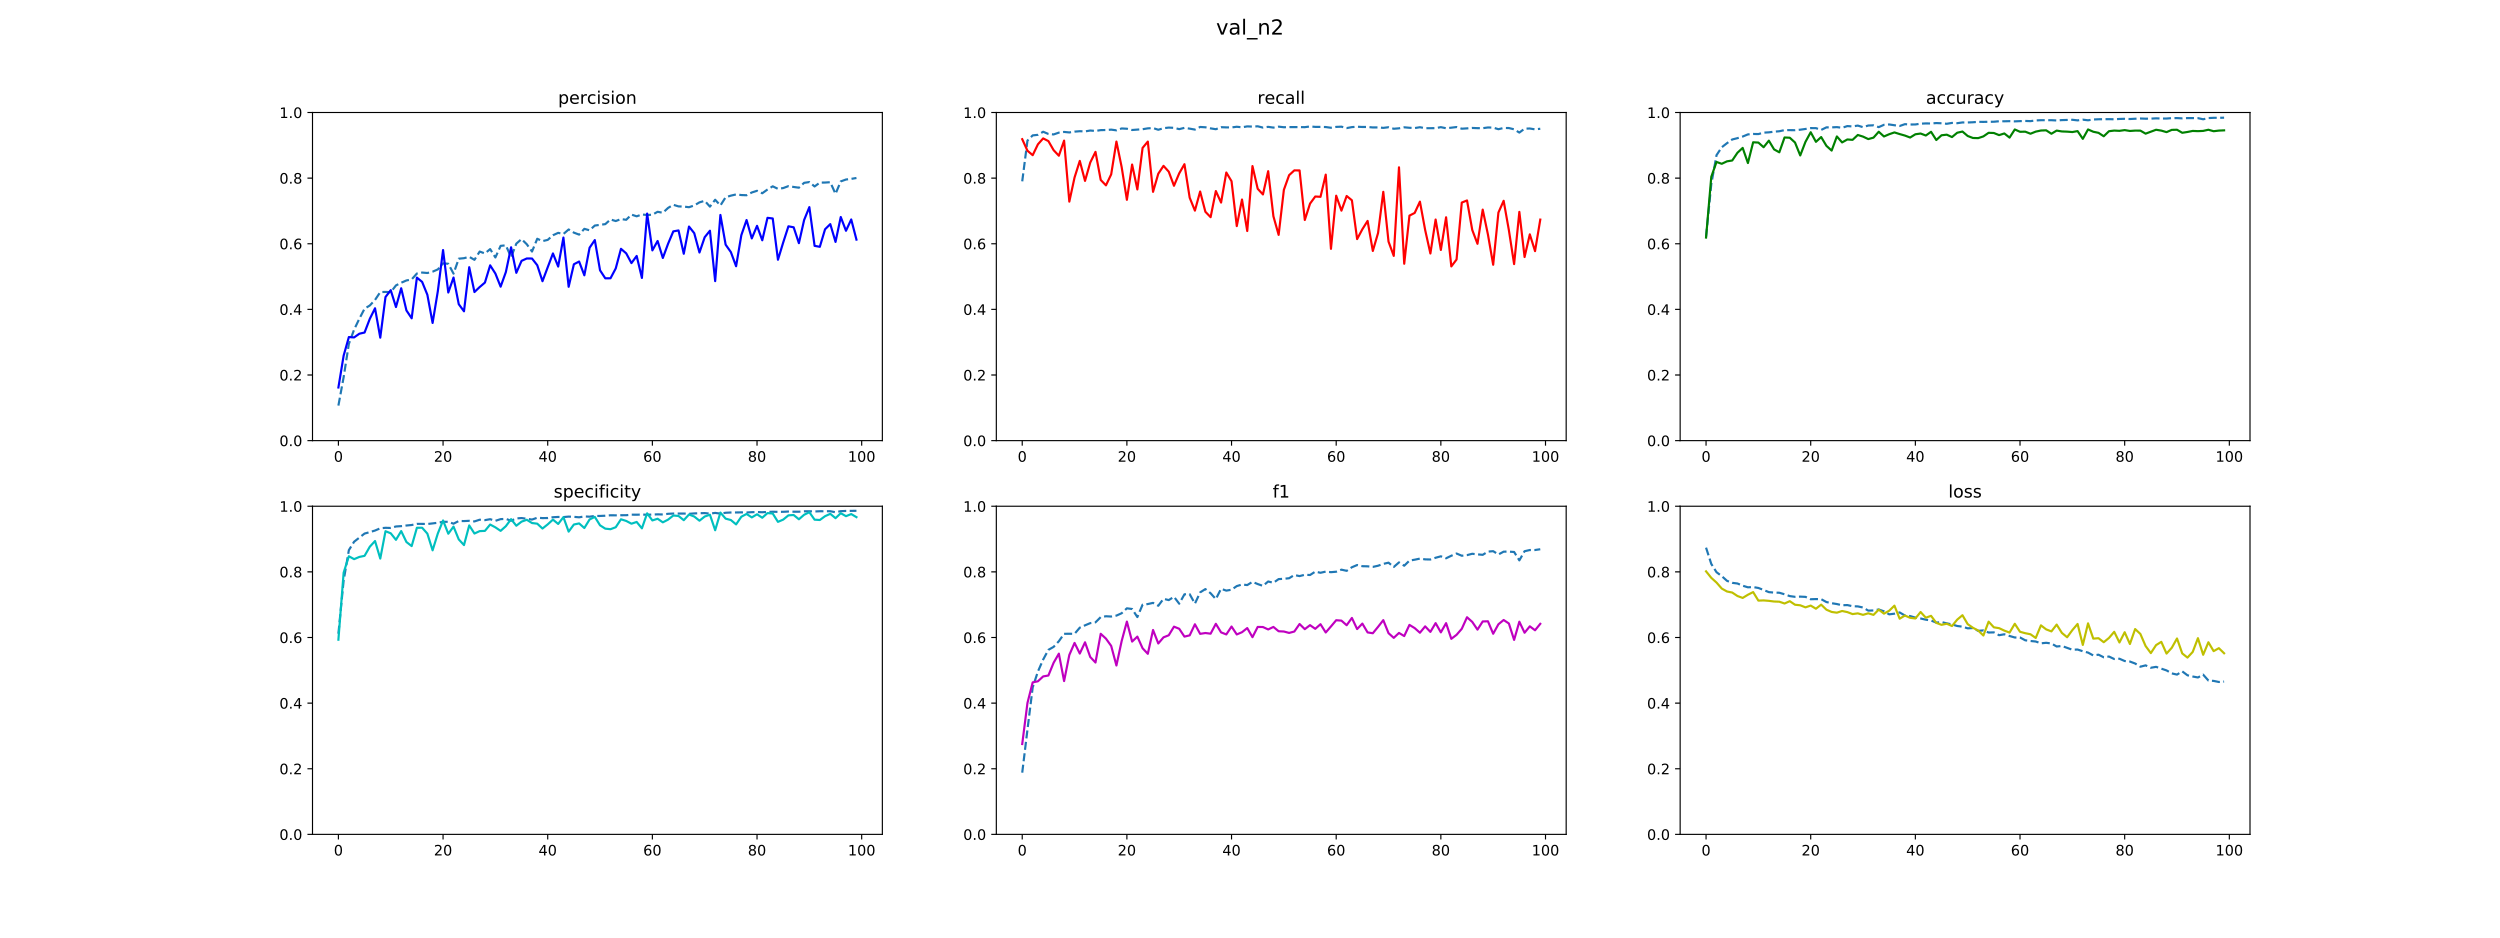 <?xml version="1.0" encoding="utf-8" standalone="no"?>
<!DOCTYPE svg PUBLIC "-//W3C//DTD SVG 1.1//EN"
  "http://www.w3.org/Graphics/SVG/1.1/DTD/svg11.dtd">
<!-- Created with matplotlib (https://matplotlib.org/) -->
<svg height="648pt" version="1.1" viewBox="0 0 1728 648" width="1728pt" xmlns="http://www.w3.org/2000/svg" xmlns:xlink="http://www.w3.org/1999/xlink">
 <defs>
  <style type="text/css">
*{stroke-linecap:butt;stroke-linejoin:round;}
  </style>
 </defs>
 <g id="figure_1">
  <g id="patch_1">
   <path d="M 0 648 
L 1728 648 
L 1728 0 
L 0 0 
z
" style="fill:#ffffff;"/>
  </g>
  <g id="axes_1">
   <g id="patch_2">
    <path d="M 216 304.56 
L 609.882 304.56 
L 609.882 77.76 
L 216 77.76 
z
" style="fill:#ffffff;"/>
   </g>
   <g id="matplotlib.axis_1">
    <g id="xtick_1">
     <g id="line2d_1">
      <defs>
       <path d="M 0 0 
L 0 3.5 
" id="m90d43a7ac7" style="stroke:#000000;stroke-width:0.8;"/>
      </defs>
      <g>
       <use style="stroke:#000000;stroke-width:0.8;" x="233.904" xlink:href="#m90d43a7ac7" y="304.56"/>
      </g>
     </g>
     <g id="text_1">
      <!-- 0 -->
      <defs>
       <path d="M 31.781 66.406 
Q 24.172 66.406 20.328 58.906 
Q 16.5 51.422 16.5 36.375 
Q 16.5 21.391 20.328 13.891 
Q 24.172 6.391 31.781 6.391 
Q 39.453 6.391 43.281 13.891 
Q 47.125 21.391 47.125 36.375 
Q 47.125 51.422 43.281 58.906 
Q 39.453 66.406 31.781 66.406 
z
M 31.781 74.219 
Q 44.047 74.219 50.516 64.516 
Q 56.984 54.828 56.984 36.375 
Q 56.984 17.969 50.516 8.266 
Q 44.047 -1.422 31.781 -1.422 
Q 19.531 -1.422 13.062 8.266 
Q 6.594 17.969 6.594 36.375 
Q 6.594 54.828 13.062 64.516 
Q 19.531 74.219 31.781 74.219 
z
" id="DejaVuSans-48"/>
      </defs>
      <g transform="translate(230.722 319.158)scale(0.1 -0.1)">
       <use xlink:href="#DejaVuSans-48"/>
      </g>
     </g>
    </g>
    <g id="xtick_2">
     <g id="line2d_2">
      <g>
       <use style="stroke:#000000;stroke-width:0.8;" x="306.242" xlink:href="#m90d43a7ac7" y="304.56"/>
      </g>
     </g>
     <g id="text_2">
      <!-- 20 -->
      <defs>
       <path d="M 19.188 8.297 
L 53.609 8.297 
L 53.609 0 
L 7.328 0 
L 7.328 8.297 
Q 12.938 14.109 22.625 23.891 
Q 32.328 33.688 34.812 36.531 
Q 39.547 41.844 41.422 45.531 
Q 43.312 49.219 43.312 52.781 
Q 43.312 58.594 39.234 62.25 
Q 35.156 65.922 28.609 65.922 
Q 23.969 65.922 18.812 64.312 
Q 13.672 62.703 7.812 59.422 
L 7.812 69.391 
Q 13.766 71.781 18.938 73 
Q 24.125 74.219 28.422 74.219 
Q 39.75 74.219 46.484 68.547 
Q 53.219 62.891 53.219 53.422 
Q 53.219 48.922 51.531 44.891 
Q 49.859 40.875 45.406 35.406 
Q 44.188 33.984 37.641 27.219 
Q 31.109 20.453 19.188 8.297 
z
" id="DejaVuSans-50"/>
      </defs>
      <g transform="translate(299.88 319.158)scale(0.1 -0.1)">
       <use xlink:href="#DejaVuSans-50"/>
       <use x="63.623" xlink:href="#DejaVuSans-48"/>
      </g>
     </g>
    </g>
    <g id="xtick_3">
     <g id="line2d_3">
      <g>
       <use style="stroke:#000000;stroke-width:0.8;" x="378.58" xlink:href="#m90d43a7ac7" y="304.56"/>
      </g>
     </g>
     <g id="text_3">
      <!-- 40 -->
      <defs>
       <path d="M 37.797 64.312 
L 12.891 25.391 
L 37.797 25.391 
z
M 35.203 72.906 
L 47.609 72.906 
L 47.609 25.391 
L 58.016 25.391 
L 58.016 17.188 
L 47.609 17.188 
L 47.609 0 
L 37.797 0 
L 37.797 17.188 
L 4.891 17.188 
L 4.891 26.703 
z
" id="DejaVuSans-52"/>
      </defs>
      <g transform="translate(372.218 319.158)scale(0.1 -0.1)">
       <use xlink:href="#DejaVuSans-52"/>
       <use x="63.623" xlink:href="#DejaVuSans-48"/>
      </g>
     </g>
    </g>
    <g id="xtick_4">
     <g id="line2d_4">
      <g>
       <use style="stroke:#000000;stroke-width:0.8;" x="450.919" xlink:href="#m90d43a7ac7" y="304.56"/>
      </g>
     </g>
     <g id="text_4">
      <!-- 60 -->
      <defs>
       <path d="M 33.016 40.375 
Q 26.375 40.375 22.484 35.828 
Q 18.609 31.297 18.609 23.391 
Q 18.609 15.531 22.484 10.953 
Q 26.375 6.391 33.016 6.391 
Q 39.656 6.391 43.531 10.953 
Q 47.406 15.531 47.406 23.391 
Q 47.406 31.297 43.531 35.828 
Q 39.656 40.375 33.016 40.375 
z
M 52.594 71.297 
L 52.594 62.312 
Q 48.875 64.062 45.094 64.984 
Q 41.312 65.922 37.594 65.922 
Q 27.828 65.922 22.672 59.328 
Q 17.531 52.734 16.797 39.406 
Q 19.672 43.656 24.016 45.922 
Q 28.375 48.188 33.594 48.188 
Q 44.578 48.188 50.953 41.516 
Q 57.328 34.859 57.328 23.391 
Q 57.328 12.156 50.688 5.359 
Q 44.047 -1.422 33.016 -1.422 
Q 20.359 -1.422 13.672 8.266 
Q 6.984 17.969 6.984 36.375 
Q 6.984 53.656 15.188 63.938 
Q 23.391 74.219 37.203 74.219 
Q 40.922 74.219 44.703 73.484 
Q 48.484 72.75 52.594 71.297 
z
" id="DejaVuSans-54"/>
      </defs>
      <g transform="translate(444.556 319.158)scale(0.1 -0.1)">
       <use xlink:href="#DejaVuSans-54"/>
       <use x="63.623" xlink:href="#DejaVuSans-48"/>
      </g>
     </g>
    </g>
    <g id="xtick_5">
     <g id="line2d_5">
      <g>
       <use style="stroke:#000000;stroke-width:0.8;" x="523.257" xlink:href="#m90d43a7ac7" y="304.56"/>
      </g>
     </g>
     <g id="text_5">
      <!-- 80 -->
      <defs>
       <path d="M 31.781 34.625 
Q 24.75 34.625 20.719 30.859 
Q 16.703 27.094 16.703 20.516 
Q 16.703 13.922 20.719 10.156 
Q 24.75 6.391 31.781 6.391 
Q 38.812 6.391 42.859 10.172 
Q 46.922 13.969 46.922 20.516 
Q 46.922 27.094 42.891 30.859 
Q 38.875 34.625 31.781 34.625 
z
M 21.922 38.812 
Q 15.578 40.375 12.031 44.719 
Q 8.5 49.078 8.5 55.328 
Q 8.5 64.062 14.719 69.141 
Q 20.953 74.219 31.781 74.219 
Q 42.672 74.219 48.875 69.141 
Q 55.078 64.062 55.078 55.328 
Q 55.078 49.078 51.531 44.719 
Q 48 40.375 41.703 38.812 
Q 48.828 37.156 52.797 32.312 
Q 56.781 27.484 56.781 20.516 
Q 56.781 9.906 50.312 4.234 
Q 43.844 -1.422 31.781 -1.422 
Q 19.734 -1.422 13.25 4.234 
Q 6.781 9.906 6.781 20.516 
Q 6.781 27.484 10.781 32.312 
Q 14.797 37.156 21.922 38.812 
z
M 18.312 54.391 
Q 18.312 48.734 21.844 45.562 
Q 25.391 42.391 31.781 42.391 
Q 38.141 42.391 41.719 45.562 
Q 45.312 48.734 45.312 54.391 
Q 45.312 60.062 41.719 63.234 
Q 38.141 66.406 31.781 66.406 
Q 25.391 66.406 21.844 63.234 
Q 18.312 60.062 18.312 54.391 
z
" id="DejaVuSans-56"/>
      </defs>
      <g transform="translate(516.895 319.158)scale(0.1 -0.1)">
       <use xlink:href="#DejaVuSans-56"/>
       <use x="63.623" xlink:href="#DejaVuSans-48"/>
      </g>
     </g>
    </g>
    <g id="xtick_6">
     <g id="line2d_6">
      <g>
       <use style="stroke:#000000;stroke-width:0.8;" x="595.596" xlink:href="#m90d43a7ac7" y="304.56"/>
      </g>
     </g>
     <g id="text_6">
      <!-- 100 -->
      <defs>
       <path d="M 12.406 8.297 
L 28.516 8.297 
L 28.516 63.922 
L 10.984 60.406 
L 10.984 69.391 
L 28.422 72.906 
L 38.281 72.906 
L 38.281 8.297 
L 54.391 8.297 
L 54.391 0 
L 12.406 0 
z
" id="DejaVuSans-49"/>
      </defs>
      <g transform="translate(586.052 319.158)scale(0.1 -0.1)">
       <use xlink:href="#DejaVuSans-49"/>
       <use x="63.623" xlink:href="#DejaVuSans-48"/>
       <use x="127.246" xlink:href="#DejaVuSans-48"/>
      </g>
     </g>
    </g>
   </g>
   <g id="matplotlib.axis_2">
    <g id="ytick_1">
     <g id="line2d_7">
      <defs>
       <path d="M 0 0 
L -3.5 0 
" id="m82855e9540" style="stroke:#000000;stroke-width:0.8;"/>
      </defs>
      <g>
       <use style="stroke:#000000;stroke-width:0.8;" x="216" xlink:href="#m82855e9540" y="304.56"/>
      </g>
     </g>
     <g id="text_7">
      <!-- 0.0 -->
      <defs>
       <path d="M 10.688 12.406 
L 21 12.406 
L 21 0 
L 10.688 0 
z
" id="DejaVuSans-46"/>
      </defs>
      <g transform="translate(193.097 308.359)scale(0.1 -0.1)">
       <use xlink:href="#DejaVuSans-48"/>
       <use x="63.623" xlink:href="#DejaVuSans-46"/>
       <use x="95.41" xlink:href="#DejaVuSans-48"/>
      </g>
     </g>
    </g>
    <g id="ytick_2">
     <g id="line2d_8">
      <g>
       <use style="stroke:#000000;stroke-width:0.8;" x="216" xlink:href="#m82855e9540" y="259.2"/>
      </g>
     </g>
     <g id="text_8">
      <!-- 0.2 -->
      <g transform="translate(193.097 262.999)scale(0.1 -0.1)">
       <use xlink:href="#DejaVuSans-48"/>
       <use x="63.623" xlink:href="#DejaVuSans-46"/>
       <use x="95.41" xlink:href="#DejaVuSans-50"/>
      </g>
     </g>
    </g>
    <g id="ytick_3">
     <g id="line2d_9">
      <g>
       <use style="stroke:#000000;stroke-width:0.8;" x="216" xlink:href="#m82855e9540" y="213.84"/>
      </g>
     </g>
     <g id="text_9">
      <!-- 0.4 -->
      <g transform="translate(193.097 217.639)scale(0.1 -0.1)">
       <use xlink:href="#DejaVuSans-48"/>
       <use x="63.623" xlink:href="#DejaVuSans-46"/>
       <use x="95.41" xlink:href="#DejaVuSans-52"/>
      </g>
     </g>
    </g>
    <g id="ytick_4">
     <g id="line2d_10">
      <g>
       <use style="stroke:#000000;stroke-width:0.8;" x="216" xlink:href="#m82855e9540" y="168.48"/>
      </g>
     </g>
     <g id="text_10">
      <!-- 0.6 -->
      <g transform="translate(193.097 172.279)scale(0.1 -0.1)">
       <use xlink:href="#DejaVuSans-48"/>
       <use x="63.623" xlink:href="#DejaVuSans-46"/>
       <use x="95.41" xlink:href="#DejaVuSans-54"/>
      </g>
     </g>
    </g>
    <g id="ytick_5">
     <g id="line2d_11">
      <g>
       <use style="stroke:#000000;stroke-width:0.8;" x="216" xlink:href="#m82855e9540" y="123.12"/>
      </g>
     </g>
     <g id="text_11">
      <!-- 0.8 -->
      <g transform="translate(193.097 126.919)scale(0.1 -0.1)">
       <use xlink:href="#DejaVuSans-48"/>
       <use x="63.623" xlink:href="#DejaVuSans-46"/>
       <use x="95.41" xlink:href="#DejaVuSans-56"/>
      </g>
     </g>
    </g>
    <g id="ytick_6">
     <g id="line2d_12">
      <g>
       <use style="stroke:#000000;stroke-width:0.8;" x="216" xlink:href="#m82855e9540" y="77.76"/>
      </g>
     </g>
     <g id="text_12">
      <!-- 1.0 -->
      <g transform="translate(193.097 81.559)scale(0.1 -0.1)">
       <use xlink:href="#DejaVuSans-49"/>
       <use x="63.623" xlink:href="#DejaVuSans-46"/>
       <use x="95.41" xlink:href="#DejaVuSans-48"/>
      </g>
     </g>
    </g>
   </g>
   <g id="line2d_13">
    <path clip-path="url(#pb19a171eba)" d="M 233.904 280.353 
L 237.521 260.722 
L 241.138 237.677 
L 244.754 227.837 
L 248.371 220.304 
L 251.988 213.346 
L 255.605 211.165 
L 259.222 207.31 
L 262.839 201.889 
L 266.456 201.776 
L 270.073 201.944 
L 273.69 197.282 
L 277.307 195.42 
L 280.924 193.85 
L 284.541 193.114 
L 288.158 189.068 
L 291.774 188.39 
L 295.391 188.696 
L 299.008 187.783 
L 302.625 186.219 
L 306.242 182.034 
L 309.859 182.327 
L 313.476 189.135 
L 317.093 178.807 
L 320.71 178.461 
L 324.327 177.506 
L 327.944 179.595 
L 331.561 173.88 
L 335.177 175.183 
L 338.794 172.185 
L 342.411 177.961 
L 346.028 169.935 
L 349.645 169.572 
L 353.262 177.809 
L 356.879 168.41 
L 360.496 165.269 
L 364.113 168.832 
L 367.73 173.866 
L 371.347 165.032 
L 374.964 166.664 
L 378.58 165.815 
L 382.197 162.604 
L 385.814 160.944 
L 389.431 161.745 
L 393.048 158.607 
L 396.665 160.799 
L 400.282 162.17 
L 403.899 158.172 
L 407.516 159.188 
L 411.133 155.907 
L 414.75 155.403 
L 418.367 154.921 
L 421.983 151.686 
L 425.6 152.786 
L 429.217 151.414 
L 432.834 151.916 
L 436.451 148.343 
L 440.068 149.51 
L 443.685 148.254 
L 447.302 148.586 
L 450.919 148.426 
L 454.536 146.388 
L 458.153 147.071 
L 461.77 143.722 
L 465.386 141.541 
L 469.003 142.667 
L 472.62 142.8 
L 476.237 143.222 
L 479.854 142.011 
L 483.471 139.876 
L 487.088 138.807 
L 490.705 142.816 
L 494.322 138.071 
L 497.939 142.025 
L 501.556 136.336 
L 505.173 135.231 
L 508.789 134.381 
L 512.406 134.819 
L 516.023 134.949 
L 519.64 133.045 
L 523.257 131.878 
L 526.874 133.578 
L 530.491 130.991 
L 534.108 128.783 
L 537.725 130.53 
L 541.342 129.996 
L 544.959 128.65 
L 548.576 129.23 
L 552.193 129.738 
L 555.809 126.384 
L 559.426 125.838 
L 563.043 128.881 
L 566.66 126.23 
L 570.277 126.17 
L 573.894 125.945 
L 577.511 134.016 
L 581.128 125.382 
L 584.745 124.079 
L 588.362 123.645 
L 591.979 123.021 
" style="fill:none;stroke:#1f77b4;stroke-dasharray:5.55,2.4;stroke-dashoffset:0;stroke-width:1.5;"/>
   </g>
   <g id="line2d_14">
    <path clip-path="url(#pb19a171eba)" d="M 233.904 267.83 
L 237.521 245.82 
L 241.138 232.974 
L 244.754 233.22 
L 248.371 230.668 
L 251.988 229.84 
L 255.605 220.376 
L 259.222 213.095 
L 262.839 233.394 
L 266.456 205.289 
L 270.073 200.567 
L 273.69 212.215 
L 277.307 199.25 
L 280.924 214.568 
L 284.541 220.008 
L 288.158 191.884 
L 291.774 194.844 
L 295.391 203.747 
L 299.008 223.223 
L 302.625 201.284 
L 306.242 172.834 
L 309.859 202.178 
L 313.476 191.835 
L 317.093 210.263 
L 320.71 215.168 
L 324.327 184.694 
L 327.944 201.857 
L 331.561 198.395 
L 335.177 195.311 
L 338.794 183.401 
L 342.411 189.079 
L 346.028 198.143 
L 349.645 188.054 
L 353.262 170.926 
L 356.879 188.567 
L 360.496 180.301 
L 364.113 178.66 
L 367.73 178.696 
L 371.347 183.313 
L 374.964 194.368 
L 378.58 184.721 
L 382.197 175.182 
L 385.814 184.246 
L 389.431 164.199 
L 393.048 198.224 
L 396.665 182.654 
L 400.282 180.772 
L 403.899 190.281 
L 407.516 171.236 
L 411.133 165.937 
L 414.75 186.84 
L 418.367 192.363 
L 421.983 192.342 
L 425.6 185.515 
L 429.217 171.983 
L 432.834 175.118 
L 436.451 181.858 
L 440.068 176.916 
L 443.685 192.106 
L 447.302 147.628 
L 450.919 173.057 
L 454.536 166.566 
L 458.153 178.294 
L 461.77 168.502 
L 465.386 159.93 
L 469.003 159.276 
L 472.62 175.391 
L 476.237 156.594 
L 479.854 161.168 
L 483.471 174.532 
L 487.088 163.951 
L 490.705 159.476 
L 494.322 194.305 
L 497.939 148.575 
L 501.556 169.112 
L 505.173 174.238 
L 508.789 184.016 
L 512.406 162.56 
L 516.023 152.086 
L 519.64 164.775 
L 523.257 156.102 
L 526.874 166.075 
L 530.491 150.567 
L 534.108 151.008 
L 537.725 179.527 
L 541.342 167.627 
L 544.959 156.424 
L 548.576 157.112 
L 552.193 168.07 
L 555.809 152.063 
L 559.426 143.169 
L 563.043 169.934 
L 566.66 170.587 
L 570.277 158.474 
L 573.894 154.911 
L 577.511 167.206 
L 581.128 150.007 
L 584.745 159.499 
L 588.362 151.693 
L 591.979 165.626 
" style="fill:none;stroke:#0000ff;stroke-linecap:square;stroke-width:1.5;"/>
   </g>
   <g id="patch_3">
    <path d="M 216 304.56 
L 216 77.76 
" style="fill:none;stroke:#000000;stroke-linecap:square;stroke-linejoin:miter;stroke-width:0.8;"/>
   </g>
   <g id="patch_4">
    <path d="M 609.882 304.56 
L 609.882 77.76 
" style="fill:none;stroke:#000000;stroke-linecap:square;stroke-linejoin:miter;stroke-width:0.8;"/>
   </g>
   <g id="patch_5">
    <path d="M 216 304.56 
L 609.882 304.56 
" style="fill:none;stroke:#000000;stroke-linecap:square;stroke-linejoin:miter;stroke-width:0.8;"/>
   </g>
   <g id="patch_6">
    <path d="M 216 77.76 
L 609.882 77.76 
" style="fill:none;stroke:#000000;stroke-linecap:square;stroke-linejoin:miter;stroke-width:0.8;"/>
   </g>
   <g id="text_13">
    <!-- percision -->
    <defs>
     <path d="M 18.109 8.203 
L 18.109 -20.797 
L 9.078 -20.797 
L 9.078 54.688 
L 18.109 54.688 
L 18.109 46.391 
Q 20.953 51.266 25.266 53.625 
Q 29.594 56 35.594 56 
Q 45.562 56 51.781 48.094 
Q 58.016 40.188 58.016 27.297 
Q 58.016 14.406 51.781 6.484 
Q 45.562 -1.422 35.594 -1.422 
Q 29.594 -1.422 25.266 0.953 
Q 20.953 3.328 18.109 8.203 
z
M 48.688 27.297 
Q 48.688 37.203 44.609 42.844 
Q 40.531 48.484 33.406 48.484 
Q 26.266 48.484 22.188 42.844 
Q 18.109 37.203 18.109 27.297 
Q 18.109 17.391 22.188 11.75 
Q 26.266 6.109 33.406 6.109 
Q 40.531 6.109 44.609 11.75 
Q 48.688 17.391 48.688 27.297 
z
" id="DejaVuSans-112"/>
     <path d="M 56.203 29.594 
L 56.203 25.203 
L 14.891 25.203 
Q 15.484 15.922 20.484 11.062 
Q 25.484 6.203 34.422 6.203 
Q 39.594 6.203 44.453 7.469 
Q 49.312 8.734 54.109 11.281 
L 54.109 2.781 
Q 49.266 0.734 44.188 -0.344 
Q 39.109 -1.422 33.891 -1.422 
Q 20.797 -1.422 13.156 6.188 
Q 5.516 13.812 5.516 26.812 
Q 5.516 40.234 12.766 48.109 
Q 20.016 56 32.328 56 
Q 43.359 56 49.781 48.891 
Q 56.203 41.797 56.203 29.594 
z
M 47.219 32.234 
Q 47.125 39.594 43.094 43.984 
Q 39.062 48.391 32.422 48.391 
Q 24.906 48.391 20.391 44.141 
Q 15.875 39.891 15.188 32.172 
z
" id="DejaVuSans-101"/>
     <path d="M 41.109 46.297 
Q 39.594 47.172 37.812 47.578 
Q 36.031 48 33.891 48 
Q 26.266 48 22.188 43.047 
Q 18.109 38.094 18.109 28.812 
L 18.109 0 
L 9.078 0 
L 9.078 54.688 
L 18.109 54.688 
L 18.109 46.188 
Q 20.953 51.172 25.484 53.578 
Q 30.031 56 36.531 56 
Q 37.453 56 38.578 55.875 
Q 39.703 55.766 41.062 55.516 
z
" id="DejaVuSans-114"/>
     <path d="M 48.781 52.594 
L 48.781 44.188 
Q 44.969 46.297 41.141 47.344 
Q 37.312 48.391 33.406 48.391 
Q 24.656 48.391 19.812 42.844 
Q 14.984 37.312 14.984 27.297 
Q 14.984 17.281 19.812 11.734 
Q 24.656 6.203 33.406 6.203 
Q 37.312 6.203 41.141 7.25 
Q 44.969 8.297 48.781 10.406 
L 48.781 2.094 
Q 45.016 0.344 40.984 -0.531 
Q 36.969 -1.422 32.422 -1.422 
Q 20.062 -1.422 12.781 6.344 
Q 5.516 14.109 5.516 27.297 
Q 5.516 40.672 12.859 48.328 
Q 20.219 56 33.016 56 
Q 37.156 56 41.109 55.141 
Q 45.062 54.297 48.781 52.594 
z
" id="DejaVuSans-99"/>
     <path d="M 9.422 54.688 
L 18.406 54.688 
L 18.406 0 
L 9.422 0 
z
M 9.422 75.984 
L 18.406 75.984 
L 18.406 64.594 
L 9.422 64.594 
z
" id="DejaVuSans-105"/>
     <path d="M 44.281 53.078 
L 44.281 44.578 
Q 40.484 46.531 36.375 47.5 
Q 32.281 48.484 27.875 48.484 
Q 21.188 48.484 17.844 46.438 
Q 14.5 44.391 14.5 40.281 
Q 14.5 37.156 16.891 35.375 
Q 19.281 33.594 26.516 31.984 
L 29.594 31.297 
Q 39.156 29.25 43.188 25.516 
Q 47.219 21.781 47.219 15.094 
Q 47.219 7.469 41.188 3.016 
Q 35.156 -1.422 24.609 -1.422 
Q 20.219 -1.422 15.453 -0.562 
Q 10.688 0.297 5.422 2 
L 5.422 11.281 
Q 10.406 8.688 15.234 7.391 
Q 20.062 6.109 24.812 6.109 
Q 31.156 6.109 34.562 8.281 
Q 37.984 10.453 37.984 14.406 
Q 37.984 18.062 35.516 20.016 
Q 33.062 21.969 24.703 23.781 
L 21.578 24.516 
Q 13.234 26.266 9.516 29.906 
Q 5.812 33.547 5.812 39.891 
Q 5.812 47.609 11.281 51.797 
Q 16.75 56 26.812 56 
Q 31.781 56 36.172 55.266 
Q 40.578 54.547 44.281 53.078 
z
" id="DejaVuSans-115"/>
     <path d="M 30.609 48.391 
Q 23.391 48.391 19.188 42.75 
Q 14.984 37.109 14.984 27.297 
Q 14.984 17.484 19.156 11.844 
Q 23.344 6.203 30.609 6.203 
Q 37.797 6.203 41.984 11.859 
Q 46.188 17.531 46.188 27.297 
Q 46.188 37.016 41.984 42.703 
Q 37.797 48.391 30.609 48.391 
z
M 30.609 56 
Q 42.328 56 49.016 48.375 
Q 55.719 40.766 55.719 27.297 
Q 55.719 13.875 49.016 6.219 
Q 42.328 -1.422 30.609 -1.422 
Q 18.844 -1.422 12.172 6.219 
Q 5.516 13.875 5.516 27.297 
Q 5.516 40.766 12.172 48.375 
Q 18.844 56 30.609 56 
z
" id="DejaVuSans-111"/>
     <path d="M 54.891 33.016 
L 54.891 0 
L 45.906 0 
L 45.906 32.719 
Q 45.906 40.484 42.875 44.328 
Q 39.844 48.188 33.797 48.188 
Q 26.516 48.188 22.312 43.547 
Q 18.109 38.922 18.109 30.906 
L 18.109 0 
L 9.078 0 
L 9.078 54.688 
L 18.109 54.688 
L 18.109 46.188 
Q 21.344 51.125 25.703 53.562 
Q 30.078 56 35.797 56 
Q 45.219 56 50.047 50.172 
Q 54.891 44.344 54.891 33.016 
z
" id="DejaVuSans-110"/>
    </defs>
    <g transform="translate(385.743 71.76)scale(0.12 -0.12)">
     <use xlink:href="#DejaVuSans-112"/>
     <use x="63.477" xlink:href="#DejaVuSans-101"/>
     <use x="125" xlink:href="#DejaVuSans-114"/>
     <use x="166.082" xlink:href="#DejaVuSans-99"/>
     <use x="221.062" xlink:href="#DejaVuSans-105"/>
     <use x="248.846" xlink:href="#DejaVuSans-115"/>
     <use x="300.945" xlink:href="#DejaVuSans-105"/>
     <use x="328.729" xlink:href="#DejaVuSans-111"/>
     <use x="389.91" xlink:href="#DejaVuSans-110"/>
    </g>
   </g>
  </g>
  <g id="axes_2">
   <g id="patch_7">
    <path d="M 688.659 304.56 
L 1082.541 304.56 
L 1082.541 77.76 
L 688.659 77.76 
z
" style="fill:#ffffff;"/>
   </g>
   <g id="matplotlib.axis_3">
    <g id="xtick_7">
     <g id="line2d_15">
      <g>
       <use style="stroke:#000000;stroke-width:0.8;" x="706.563" xlink:href="#m90d43a7ac7" y="304.56"/>
      </g>
     </g>
     <g id="text_14">
      <!-- 0 -->
      <g transform="translate(703.381 319.158)scale(0.1 -0.1)">
       <use xlink:href="#DejaVuSans-48"/>
      </g>
     </g>
    </g>
    <g id="xtick_8">
     <g id="line2d_16">
      <g>
       <use style="stroke:#000000;stroke-width:0.8;" x="778.901" xlink:href="#m90d43a7ac7" y="304.56"/>
      </g>
     </g>
     <g id="text_15">
      <!-- 20 -->
      <g transform="translate(772.538 319.158)scale(0.1 -0.1)">
       <use xlink:href="#DejaVuSans-50"/>
       <use x="63.623" xlink:href="#DejaVuSans-48"/>
      </g>
     </g>
    </g>
    <g id="xtick_9">
     <g id="line2d_17">
      <g>
       <use style="stroke:#000000;stroke-width:0.8;" x="851.239" xlink:href="#m90d43a7ac7" y="304.56"/>
      </g>
     </g>
     <g id="text_16">
      <!-- 40 -->
      <g transform="translate(844.877 319.158)scale(0.1 -0.1)">
       <use xlink:href="#DejaVuSans-52"/>
       <use x="63.623" xlink:href="#DejaVuSans-48"/>
      </g>
     </g>
    </g>
    <g id="xtick_10">
     <g id="line2d_18">
      <g>
       <use style="stroke:#000000;stroke-width:0.8;" x="923.578" xlink:href="#m90d43a7ac7" y="304.56"/>
      </g>
     </g>
     <g id="text_17">
      <!-- 60 -->
      <g transform="translate(917.215 319.158)scale(0.1 -0.1)">
       <use xlink:href="#DejaVuSans-54"/>
       <use x="63.623" xlink:href="#DejaVuSans-48"/>
      </g>
     </g>
    </g>
    <g id="xtick_11">
     <g id="line2d_19">
      <g>
       <use style="stroke:#000000;stroke-width:0.8;" x="995.916" xlink:href="#m90d43a7ac7" y="304.56"/>
      </g>
     </g>
     <g id="text_18">
      <!-- 80 -->
      <g transform="translate(989.553 319.158)scale(0.1 -0.1)">
       <use xlink:href="#DejaVuSans-56"/>
       <use x="63.623" xlink:href="#DejaVuSans-48"/>
      </g>
     </g>
    </g>
    <g id="xtick_12">
     <g id="line2d_20">
      <g>
       <use style="stroke:#000000;stroke-width:0.8;" x="1068.254" xlink:href="#m90d43a7ac7" y="304.56"/>
      </g>
     </g>
     <g id="text_19">
      <!-- 100 -->
      <g transform="translate(1058.711 319.158)scale(0.1 -0.1)">
       <use xlink:href="#DejaVuSans-49"/>
       <use x="63.623" xlink:href="#DejaVuSans-48"/>
       <use x="127.246" xlink:href="#DejaVuSans-48"/>
      </g>
     </g>
    </g>
   </g>
   <g id="matplotlib.axis_4">
    <g id="ytick_7">
     <g id="line2d_21">
      <g>
       <use style="stroke:#000000;stroke-width:0.8;" x="688.659" xlink:href="#m82855e9540" y="304.56"/>
      </g>
     </g>
     <g id="text_20">
      <!-- 0.0 -->
      <g transform="translate(665.756 308.359)scale(0.1 -0.1)">
       <use xlink:href="#DejaVuSans-48"/>
       <use x="63.623" xlink:href="#DejaVuSans-46"/>
       <use x="95.41" xlink:href="#DejaVuSans-48"/>
      </g>
     </g>
    </g>
    <g id="ytick_8">
     <g id="line2d_22">
      <g>
       <use style="stroke:#000000;stroke-width:0.8;" x="688.659" xlink:href="#m82855e9540" y="259.2"/>
      </g>
     </g>
     <g id="text_21">
      <!-- 0.2 -->
      <g transform="translate(665.756 262.999)scale(0.1 -0.1)">
       <use xlink:href="#DejaVuSans-48"/>
       <use x="63.623" xlink:href="#DejaVuSans-46"/>
       <use x="95.41" xlink:href="#DejaVuSans-50"/>
      </g>
     </g>
    </g>
    <g id="ytick_9">
     <g id="line2d_23">
      <g>
       <use style="stroke:#000000;stroke-width:0.8;" x="688.659" xlink:href="#m82855e9540" y="213.84"/>
      </g>
     </g>
     <g id="text_22">
      <!-- 0.4 -->
      <g transform="translate(665.756 217.639)scale(0.1 -0.1)">
       <use xlink:href="#DejaVuSans-48"/>
       <use x="63.623" xlink:href="#DejaVuSans-46"/>
       <use x="95.41" xlink:href="#DejaVuSans-52"/>
      </g>
     </g>
    </g>
    <g id="ytick_10">
     <g id="line2d_24">
      <g>
       <use style="stroke:#000000;stroke-width:0.8;" x="688.659" xlink:href="#m82855e9540" y="168.48"/>
      </g>
     </g>
     <g id="text_23">
      <!-- 0.6 -->
      <g transform="translate(665.756 172.279)scale(0.1 -0.1)">
       <use xlink:href="#DejaVuSans-48"/>
       <use x="63.623" xlink:href="#DejaVuSans-46"/>
       <use x="95.41" xlink:href="#DejaVuSans-54"/>
      </g>
     </g>
    </g>
    <g id="ytick_11">
     <g id="line2d_25">
      <g>
       <use style="stroke:#000000;stroke-width:0.8;" x="688.659" xlink:href="#m82855e9540" y="123.12"/>
      </g>
     </g>
     <g id="text_24">
      <!-- 0.8 -->
      <g transform="translate(665.756 126.919)scale(0.1 -0.1)">
       <use xlink:href="#DejaVuSans-48"/>
       <use x="63.623" xlink:href="#DejaVuSans-46"/>
       <use x="95.41" xlink:href="#DejaVuSans-56"/>
      </g>
     </g>
    </g>
    <g id="ytick_12">
     <g id="line2d_26">
      <g>
       <use style="stroke:#000000;stroke-width:0.8;" x="688.659" xlink:href="#m82855e9540" y="77.76"/>
      </g>
     </g>
     <g id="text_25">
      <!-- 1.0 -->
      <g transform="translate(665.756 81.559)scale(0.1 -0.1)">
       <use xlink:href="#DejaVuSans-49"/>
       <use x="63.623" xlink:href="#DejaVuSans-46"/>
       <use x="95.41" xlink:href="#DejaVuSans-48"/>
      </g>
     </g>
    </g>
   </g>
   <g id="line2d_27">
    <path clip-path="url(#p05c40ba70e)" d="M 706.563 125.342 
L 710.179 97.191 
L 713.796 93.585 
L 717.413 93.187 
L 721.03 91.068 
L 724.647 92.598 
L 728.264 92.922 
L 731.881 91.669 
L 735.498 91.186 
L 739.115 91.545 
L 742.732 90.99 
L 746.349 90.691 
L 749.966 90.837 
L 753.582 90.223 
L 757.199 90.516 
L 760.816 89.941 
L 764.433 89.871 
L 768.05 89.608 
L 771.667 90.092 
L 775.284 88.793 
L 778.901 88.985 
L 782.518 89.861 
L 786.135 89.576 
L 789.752 89.32 
L 793.369 88.719 
L 796.986 88.513 
L 800.602 89.69 
L 804.219 88.603 
L 807.836 88.184 
L 811.453 88.361 
L 815.07 89.256 
L 818.687 88.38 
L 822.304 88.918 
L 825.921 89.561 
L 829.538 87.759 
L 833.155 87.973 
L 836.772 88.739 
L 840.389 89.314 
L 844.005 87.911 
L 847.622 88.053 
L 851.239 88.083 
L 854.856 87.616 
L 858.473 87.994 
L 862.09 87.359 
L 865.707 87.51 
L 869.324 87.3 
L 872.941 88.19 
L 876.558 87.68 
L 880.175 88.194 
L 883.792 87.541 
L 887.408 87.95 
L 891.025 87.834 
L 894.642 87.854 
L 898.259 87.858 
L 901.876 87.894 
L 905.493 87.408 
L 909.11 87.703 
L 912.727 87.709 
L 916.344 87.812 
L 919.961 88.307 
L 923.578 87.713 
L 927.195 87.565 
L 930.811 88.539 
L 934.428 87.858 
L 938.045 87.592 
L 941.662 87.767 
L 945.279 87.775 
L 948.896 88.096 
L 952.513 88.066 
L 956.13 88.387 
L 959.747 87.95 
L 963.364 88.996 
L 966.981 88.7 
L 970.598 87.999 
L 974.214 88.317 
L 977.831 88.522 
L 981.448 87.939 
L 985.065 88.594 
L 988.682 88.614 
L 992.299 88.56 
L 995.916 87.888 
L 999.533 88.645 
L 1003.15 88.256 
L 1006.767 87.813 
L 1010.384 88.963 
L 1014.001 88.734 
L 1017.618 88.441 
L 1021.234 88.584 
L 1024.851 88.598 
L 1028.468 88.11 
L 1032.085 88.207 
L 1035.702 89.314 
L 1039.319 88.442 
L 1042.936 88.505 
L 1046.553 89.384 
L 1050.17 91.636 
L 1053.787 88.938 
L 1057.404 88.823 
L 1061.021 89.422 
L 1064.637 88.998 
" style="fill:none;stroke:#1f77b4;stroke-dasharray:5.55,2.4;stroke-dashoffset:0;stroke-width:1.5;"/>
   </g>
   <g id="line2d_28">
    <path clip-path="url(#p05c40ba70e)" d="M 706.563 96.2 
L 710.179 104.185 
L 713.796 107.253 
L 717.413 99.747 
L 721.03 95.667 
L 724.647 97.515 
L 728.264 103.798 
L 731.881 107.631 
L 735.498 97.191 
L 739.115 139.357 
L 742.732 122.663 
L 746.349 111.22 
L 749.966 125.019 
L 753.582 112.335 
L 757.199 104.984 
L 760.816 124.379 
L 764.433 128.109 
L 768.05 120.516 
L 771.667 97.857 
L 775.284 115.458 
L 778.901 138.102 
L 782.518 113.733 
L 786.135 130.943 
L 789.752 102.222 
L 793.369 97.868 
L 796.986 132.59 
L 800.602 120.074 
L 804.219 114.648 
L 807.836 118.655 
L 811.453 128.394 
L 815.07 119.825 
L 818.687 113.496 
L 822.304 136.648 
L 825.921 145.576 
L 829.538 132.384 
L 833.155 146.379 
L 836.772 150.11 
L 840.389 132.051 
L 844.005 140.005 
L 847.622 119.242 
L 851.239 125.268 
L 854.856 156.276 
L 858.473 137.907 
L 862.09 159.671 
L 865.707 114.793 
L 869.324 130.486 
L 872.941 134.398 
L 876.558 118.319 
L 880.175 149.479 
L 883.792 162.341 
L 887.408 131.211 
L 891.025 121.085 
L 894.642 117.763 
L 898.259 117.815 
L 901.876 152.047 
L 905.493 140.747 
L 909.11 135.825 
L 912.727 136.037 
L 916.344 120.705 
L 919.961 171.992 
L 923.578 135.273 
L 927.195 145.591 
L 930.811 135.469 
L 934.428 138.428 
L 938.045 165.255 
L 941.662 158.457 
L 945.279 152.699 
L 948.896 173.45 
L 952.513 161.057 
L 956.13 132.601 
L 959.747 166.993 
L 963.364 176.857 
L 966.981 115.661 
L 970.598 182.299 
L 974.214 149.035 
L 977.831 147.184 
L 981.448 139.38 
L 985.065 158.965 
L 988.682 175.215 
L 992.299 151.742 
L 995.916 172.766 
L 999.533 150.192 
L 1003.15 184.145 
L 1006.767 179.372 
L 1010.384 140.024 
L 1014.001 138.55 
L 1017.618 158.951 
L 1021.234 168.507 
L 1024.851 144.884 
L 1028.468 162.153 
L 1032.085 182.992 
L 1035.702 146.941 
L 1039.319 138.797 
L 1042.936 159.13 
L 1046.553 182.54 
L 1050.17 146.465 
L 1053.787 177.648 
L 1057.404 161.989 
L 1061.021 173.576 
L 1064.637 151.786 
" style="fill:none;stroke:#ff0000;stroke-linecap:square;stroke-width:1.5;"/>
   </g>
   <g id="patch_8">
    <path d="M 688.659 304.56 
L 688.659 77.76 
" style="fill:none;stroke:#000000;stroke-linecap:square;stroke-linejoin:miter;stroke-width:0.8;"/>
   </g>
   <g id="patch_9">
    <path d="M 1082.541 304.56 
L 1082.541 77.76 
" style="fill:none;stroke:#000000;stroke-linecap:square;stroke-linejoin:miter;stroke-width:0.8;"/>
   </g>
   <g id="patch_10">
    <path d="M 688.659 304.56 
L 1082.541 304.56 
" style="fill:none;stroke:#000000;stroke-linecap:square;stroke-linejoin:miter;stroke-width:0.8;"/>
   </g>
   <g id="patch_11">
    <path d="M 688.659 77.76 
L 1082.541 77.76 
" style="fill:none;stroke:#000000;stroke-linecap:square;stroke-linejoin:miter;stroke-width:0.8;"/>
   </g>
   <g id="text_26">
    <!-- recall -->
    <defs>
     <path d="M 34.281 27.484 
Q 23.391 27.484 19.188 25 
Q 14.984 22.516 14.984 16.5 
Q 14.984 11.719 18.141 8.906 
Q 21.297 6.109 26.703 6.109 
Q 34.188 6.109 38.703 11.406 
Q 43.219 16.703 43.219 25.484 
L 43.219 27.484 
z
M 52.203 31.203 
L 52.203 0 
L 43.219 0 
L 43.219 8.297 
Q 40.141 3.328 35.547 0.953 
Q 30.953 -1.422 24.312 -1.422 
Q 15.922 -1.422 10.953 3.297 
Q 6 8.016 6 15.922 
Q 6 25.141 12.172 29.828 
Q 18.359 34.516 30.609 34.516 
L 43.219 34.516 
L 43.219 35.406 
Q 43.219 41.609 39.141 45 
Q 35.062 48.391 27.688 48.391 
Q 23 48.391 18.547 47.266 
Q 14.109 46.141 10.016 43.891 
L 10.016 52.203 
Q 14.938 54.109 19.578 55.047 
Q 24.219 56 28.609 56 
Q 40.484 56 46.344 49.844 
Q 52.203 43.703 52.203 31.203 
z
" id="DejaVuSans-97"/>
     <path d="M 9.422 75.984 
L 18.406 75.984 
L 18.406 0 
L 9.422 0 
z
" id="DejaVuSans-108"/>
    </defs>
    <g transform="translate(869.134 71.76)scale(0.12 -0.12)">
     <use xlink:href="#DejaVuSans-114"/>
     <use x="41.082" xlink:href="#DejaVuSans-101"/>
     <use x="102.605" xlink:href="#DejaVuSans-99"/>
     <use x="157.586" xlink:href="#DejaVuSans-97"/>
     <use x="218.865" xlink:href="#DejaVuSans-108"/>
     <use x="246.648" xlink:href="#DejaVuSans-108"/>
    </g>
   </g>
  </g>
  <g id="axes_3">
   <g id="patch_12">
    <path d="M 1161.318 304.56 
L 1555.2 304.56 
L 1555.2 77.76 
L 1161.318 77.76 
z
" style="fill:#ffffff;"/>
   </g>
   <g id="matplotlib.axis_5">
    <g id="xtick_13">
     <g id="line2d_29">
      <g>
       <use style="stroke:#000000;stroke-width:0.8;" x="1179.221" xlink:href="#m90d43a7ac7" y="304.56"/>
      </g>
     </g>
     <g id="text_27">
      <!-- 0 -->
      <g transform="translate(1176.04 319.158)scale(0.1 -0.1)">
       <use xlink:href="#DejaVuSans-48"/>
      </g>
     </g>
    </g>
    <g id="xtick_14">
     <g id="line2d_30">
      <g>
       <use style="stroke:#000000;stroke-width:0.8;" x="1251.56" xlink:href="#m90d43a7ac7" y="304.56"/>
      </g>
     </g>
     <g id="text_28">
      <!-- 20 -->
      <g transform="translate(1245.197 319.158)scale(0.1 -0.1)">
       <use xlink:href="#DejaVuSans-50"/>
       <use x="63.623" xlink:href="#DejaVuSans-48"/>
      </g>
     </g>
    </g>
    <g id="xtick_15">
     <g id="line2d_31">
      <g>
       <use style="stroke:#000000;stroke-width:0.8;" x="1323.898" xlink:href="#m90d43a7ac7" y="304.56"/>
      </g>
     </g>
     <g id="text_29">
      <!-- 40 -->
      <g transform="translate(1317.536 319.158)scale(0.1 -0.1)">
       <use xlink:href="#DejaVuSans-52"/>
       <use x="63.623" xlink:href="#DejaVuSans-48"/>
      </g>
     </g>
    </g>
    <g id="xtick_16">
     <g id="line2d_32">
      <g>
       <use style="stroke:#000000;stroke-width:0.8;" x="1396.236" xlink:href="#m90d43a7ac7" y="304.56"/>
      </g>
     </g>
     <g id="text_30">
      <!-- 60 -->
      <g transform="translate(1389.874 319.158)scale(0.1 -0.1)">
       <use xlink:href="#DejaVuSans-54"/>
       <use x="63.623" xlink:href="#DejaVuSans-48"/>
      </g>
     </g>
    </g>
    <g id="xtick_17">
     <g id="line2d_33">
      <g>
       <use style="stroke:#000000;stroke-width:0.8;" x="1468.575" xlink:href="#m90d43a7ac7" y="304.56"/>
      </g>
     </g>
     <g id="text_31">
      <!-- 80 -->
      <g transform="translate(1462.212 319.158)scale(0.1 -0.1)">
       <use xlink:href="#DejaVuSans-56"/>
       <use x="63.623" xlink:href="#DejaVuSans-48"/>
      </g>
     </g>
    </g>
    <g id="xtick_18">
     <g id="line2d_34">
      <g>
       <use style="stroke:#000000;stroke-width:0.8;" x="1540.913" xlink:href="#m90d43a7ac7" y="304.56"/>
      </g>
     </g>
     <g id="text_32">
      <!-- 100 -->
      <g transform="translate(1531.369 319.158)scale(0.1 -0.1)">
       <use xlink:href="#DejaVuSans-49"/>
       <use x="63.623" xlink:href="#DejaVuSans-48"/>
       <use x="127.246" xlink:href="#DejaVuSans-48"/>
      </g>
     </g>
    </g>
   </g>
   <g id="matplotlib.axis_6">
    <g id="ytick_13">
     <g id="line2d_35">
      <g>
       <use style="stroke:#000000;stroke-width:0.8;" x="1161.318" xlink:href="#m82855e9540" y="304.56"/>
      </g>
     </g>
     <g id="text_33">
      <!-- 0.0 -->
      <g transform="translate(1138.415 308.359)scale(0.1 -0.1)">
       <use xlink:href="#DejaVuSans-48"/>
       <use x="63.623" xlink:href="#DejaVuSans-46"/>
       <use x="95.41" xlink:href="#DejaVuSans-48"/>
      </g>
     </g>
    </g>
    <g id="ytick_14">
     <g id="line2d_36">
      <g>
       <use style="stroke:#000000;stroke-width:0.8;" x="1161.318" xlink:href="#m82855e9540" y="259.2"/>
      </g>
     </g>
     <g id="text_34">
      <!-- 0.2 -->
      <g transform="translate(1138.415 262.999)scale(0.1 -0.1)">
       <use xlink:href="#DejaVuSans-48"/>
       <use x="63.623" xlink:href="#DejaVuSans-46"/>
       <use x="95.41" xlink:href="#DejaVuSans-50"/>
      </g>
     </g>
    </g>
    <g id="ytick_15">
     <g id="line2d_37">
      <g>
       <use style="stroke:#000000;stroke-width:0.8;" x="1161.318" xlink:href="#m82855e9540" y="213.84"/>
      </g>
     </g>
     <g id="text_35">
      <!-- 0.4 -->
      <g transform="translate(1138.415 217.639)scale(0.1 -0.1)">
       <use xlink:href="#DejaVuSans-48"/>
       <use x="63.623" xlink:href="#DejaVuSans-46"/>
       <use x="95.41" xlink:href="#DejaVuSans-52"/>
      </g>
     </g>
    </g>
    <g id="ytick_16">
     <g id="line2d_38">
      <g>
       <use style="stroke:#000000;stroke-width:0.8;" x="1161.318" xlink:href="#m82855e9540" y="168.48"/>
      </g>
     </g>
     <g id="text_36">
      <!-- 0.6 -->
      <g transform="translate(1138.415 172.279)scale(0.1 -0.1)">
       <use xlink:href="#DejaVuSans-48"/>
       <use x="63.623" xlink:href="#DejaVuSans-46"/>
       <use x="95.41" xlink:href="#DejaVuSans-54"/>
      </g>
     </g>
    </g>
    <g id="ytick_17">
     <g id="line2d_39">
      <g>
       <use style="stroke:#000000;stroke-width:0.8;" x="1161.318" xlink:href="#m82855e9540" y="123.12"/>
      </g>
     </g>
     <g id="text_37">
      <!-- 0.8 -->
      <g transform="translate(1138.415 126.919)scale(0.1 -0.1)">
       <use xlink:href="#DejaVuSans-48"/>
       <use x="63.623" xlink:href="#DejaVuSans-46"/>
       <use x="95.41" xlink:href="#DejaVuSans-56"/>
      </g>
     </g>
    </g>
    <g id="ytick_18">
     <g id="line2d_40">
      <g>
       <use style="stroke:#000000;stroke-width:0.8;" x="1161.318" xlink:href="#m82855e9540" y="77.76"/>
      </g>
     </g>
     <g id="text_38">
      <!-- 1.0 -->
      <g transform="translate(1138.415 81.559)scale(0.1 -0.1)">
       <use xlink:href="#DejaVuSans-49"/>
       <use x="63.623" xlink:href="#DejaVuSans-46"/>
       <use x="95.41" xlink:href="#DejaVuSans-48"/>
      </g>
     </g>
    </g>
   </g>
   <g id="line2d_41">
    <path clip-path="url(#pc5cd494f30)" d="M 1179.221 163.607 
L 1182.838 127.304 
L 1186.455 107.271 
L 1190.072 101.782 
L 1193.689 98.972 
L 1197.306 96.408 
L 1200.923 95.498 
L 1204.54 94.384 
L 1208.157 92.893 
L 1211.774 92.599 
L 1215.391 92.668 
L 1219.007 91.68 
L 1222.624 91.473 
L 1226.241 91.02 
L 1229.858 90.722 
L 1233.475 89.932 
L 1237.092 89.943 
L 1240.709 90.005 
L 1244.326 89.65 
L 1247.943 89.138 
L 1251.56 88.55 
L 1255.177 88.57 
L 1258.794 89.801 
L 1262.411 88.039 
L 1266.027 88.044 
L 1269.644 87.863 
L 1273.261 88.327 
L 1276.878 87.151 
L 1280.495 87.399 
L 1284.112 86.805 
L 1287.729 87.908 
L 1291.346 86.765 
L 1294.963 86.624 
L 1298.58 87.878 
L 1302.197 86.263 
L 1305.814 86.029 
L 1309.43 86.564 
L 1313.047 87.091 
L 1316.664 85.824 
L 1320.281 86.069 
L 1323.898 86.021 
L 1327.515 85.482 
L 1331.132 85.308 
L 1334.749 85.357 
L 1338.366 85.064 
L 1341.983 85.206 
L 1345.6 85.555 
L 1349.217 84.959 
L 1352.833 85.147 
L 1356.45 84.633 
L 1360.067 84.661 
L 1363.684 84.506 
L 1367.301 84.215 
L 1370.918 84.251 
L 1374.535 84.178 
L 1378.152 84.143 
L 1381.769 83.806 
L 1385.386 83.831 
L 1389.003 83.749 
L 1392.62 83.892 
L 1396.236 83.723 
L 1399.853 83.594 
L 1403.47 83.732 
L 1407.087 83.251 
L 1410.704 83.076 
L 1414.321 83.089 
L 1417.938 83.075 
L 1421.555 83.271 
L 1425.172 83.013 
L 1428.789 82.906 
L 1432.406 82.792 
L 1436.023 83.206 
L 1439.639 82.711 
L 1443.256 83.144 
L 1446.873 82.602 
L 1450.49 82.433 
L 1454.107 82.388 
L 1457.724 82.352 
L 1461.341 82.45 
L 1464.958 82.224 
L 1468.575 82.106 
L 1472.192 82.267 
L 1475.809 82.068 
L 1479.426 81.912 
L 1483.042 82.045 
L 1486.659 81.997 
L 1490.276 81.798 
L 1493.893 81.914 
L 1497.51 81.928 
L 1501.127 81.643 
L 1504.744 81.616 
L 1508.361 81.818 
L 1511.978 81.618 
L 1515.595 81.625 
L 1519.212 81.664 
L 1522.829 82.441 
L 1526.446 81.604 
L 1530.062 81.432 
L 1533.679 81.426 
L 1537.296 81.349 
" style="fill:none;stroke:#1f77b4;stroke-dasharray:5.55,2.4;stroke-dashoffset:0;stroke-width:1.5;"/>
   </g>
   <g id="line2d_42">
    <path clip-path="url(#pc5cd494f30)" d="M 1179.221 164.192 
L 1182.838 122.225 
L 1186.455 111.946 
L 1190.072 113.214 
L 1193.689 111.51 
L 1197.306 110.945 
L 1200.923 105.583 
L 1204.54 102.239 
L 1208.157 112.684 
L 1211.774 98.347 
L 1215.391 98.549 
L 1219.007 101.754 
L 1222.624 97.226 
L 1226.241 103.25 
L 1229.858 105.268 
L 1233.475 95.033 
L 1237.092 95.196 
L 1240.709 98.5 
L 1244.326 107.433 
L 1247.943 98.03 
L 1251.56 91.402 
L 1255.177 98.032 
L 1258.794 94.741 
L 1262.411 100.794 
L 1266.027 104.078 
L 1269.644 94.317 
L 1273.261 98.439 
L 1276.878 96.399 
L 1280.495 96.661 
L 1284.112 93.288 
L 1287.729 94.431 
L 1291.346 96.136 
L 1294.963 95.134 
L 1298.58 91.065 
L 1302.197 94.333 
L 1305.814 92.773 
L 1309.43 91.526 
L 1313.047 92.672 
L 1316.664 93.697 
L 1320.281 95.06 
L 1323.898 92.817 
L 1327.515 92.298 
L 1331.132 93.662 
L 1334.749 91.111 
L 1338.366 96.77 
L 1341.983 93.503 
L 1345.6 93.09 
L 1349.217 94.742 
L 1352.833 91.75 
L 1356.45 90.928 
L 1360.067 93.993 
L 1363.684 95.369 
L 1367.301 95.476 
L 1370.918 94.278 
L 1374.535 91.794 
L 1378.152 91.931 
L 1381.769 93.391 
L 1385.386 92.246 
L 1389.003 95.112 
L 1392.62 89.492 
L 1396.236 91.09 
L 1399.853 91.009 
L 1403.47 92.435 
L 1407.087 90.98 
L 1410.704 90.214 
L 1414.321 90.082 
L 1417.938 92.444 
L 1421.555 90.268 
L 1425.172 90.851 
L 1428.789 90.992 
L 1432.406 91.265 
L 1436.023 90.623 
L 1439.639 95.97 
L 1443.256 89.472 
L 1446.873 91.061 
L 1450.49 91.821 
L 1454.107 94.187 
L 1457.724 90.692 
L 1461.341 90.255 
L 1464.958 90.441 
L 1468.575 89.929 
L 1472.192 90.524 
L 1475.809 90.271 
L 1479.426 90.29 
L 1483.042 92.386 
L 1486.659 91.027 
L 1490.276 89.689 
L 1493.893 90.28 
L 1497.51 91.334 
L 1501.127 89.778 
L 1504.744 89.679 
L 1508.361 91.781 
L 1511.978 91.217 
L 1515.595 90.501 
L 1519.212 90.65 
L 1522.829 90.482 
L 1526.446 89.68 
L 1530.062 90.7 
L 1533.679 90.267 
L 1537.296 90.101 
" style="fill:none;stroke:#008000;stroke-linecap:square;stroke-width:1.5;"/>
   </g>
   <g id="patch_13">
    <path d="M 1161.318 304.56 
L 1161.318 77.76 
" style="fill:none;stroke:#000000;stroke-linecap:square;stroke-linejoin:miter;stroke-width:0.8;"/>
   </g>
   <g id="patch_14">
    <path d="M 1555.2 304.56 
L 1555.2 77.76 
" style="fill:none;stroke:#000000;stroke-linecap:square;stroke-linejoin:miter;stroke-width:0.8;"/>
   </g>
   <g id="patch_15">
    <path d="M 1161.318 304.56 
L 1555.2 304.56 
" style="fill:none;stroke:#000000;stroke-linecap:square;stroke-linejoin:miter;stroke-width:0.8;"/>
   </g>
   <g id="patch_16">
    <path d="M 1161.318 77.76 
L 1555.2 77.76 
" style="fill:none;stroke:#000000;stroke-linecap:square;stroke-linejoin:miter;stroke-width:0.8;"/>
   </g>
   <g id="text_39">
    <!-- accuracy -->
    <defs>
     <path d="M 8.5 21.578 
L 8.5 54.688 
L 17.484 54.688 
L 17.484 21.922 
Q 17.484 14.156 20.5 10.266 
Q 23.531 6.391 29.594 6.391 
Q 36.859 6.391 41.078 11.031 
Q 45.312 15.672 45.312 23.688 
L 45.312 54.688 
L 54.297 54.688 
L 54.297 0 
L 45.312 0 
L 45.312 8.406 
Q 42.047 3.422 37.719 1 
Q 33.406 -1.422 27.688 -1.422 
Q 18.266 -1.422 13.375 4.438 
Q 8.5 10.297 8.5 21.578 
z
M 31.109 56 
z
" id="DejaVuSans-117"/>
     <path d="M 32.172 -5.078 
Q 28.375 -14.844 24.75 -17.812 
Q 21.141 -20.797 15.094 -20.797 
L 7.906 -20.797 
L 7.906 -13.281 
L 13.188 -13.281 
Q 16.891 -13.281 18.938 -11.516 
Q 21 -9.766 23.484 -3.219 
L 25.094 0.875 
L 2.984 54.688 
L 12.5 54.688 
L 29.594 11.922 
L 46.688 54.688 
L 56.203 54.688 
z
" id="DejaVuSans-121"/>
    </defs>
    <g transform="translate(1331.188 71.76)scale(0.12 -0.12)">
     <use xlink:href="#DejaVuSans-97"/>
     <use x="61.279" xlink:href="#DejaVuSans-99"/>
     <use x="116.26" xlink:href="#DejaVuSans-99"/>
     <use x="171.24" xlink:href="#DejaVuSans-117"/>
     <use x="234.619" xlink:href="#DejaVuSans-114"/>
     <use x="275.732" xlink:href="#DejaVuSans-97"/>
     <use x="337.012" xlink:href="#DejaVuSans-99"/>
     <use x="391.992" xlink:href="#DejaVuSans-121"/>
    </g>
   </g>
  </g>
  <g id="axes_4">
   <g id="patch_17">
    <path d="M 216 576.72 
L 609.882 576.72 
L 609.882 349.92 
L 216 349.92 
z
" style="fill:#ffffff;"/>
   </g>
   <g id="matplotlib.axis_7">
    <g id="xtick_19">
     <g id="line2d_43">
      <g>
       <use style="stroke:#000000;stroke-width:0.8;" x="233.904" xlink:href="#m90d43a7ac7" y="576.72"/>
      </g>
     </g>
     <g id="text_40">
      <!-- 0 -->
      <g transform="translate(230.722 591.318)scale(0.1 -0.1)">
       <use xlink:href="#DejaVuSans-48"/>
      </g>
     </g>
    </g>
    <g id="xtick_20">
     <g id="line2d_44">
      <g>
       <use style="stroke:#000000;stroke-width:0.8;" x="306.242" xlink:href="#m90d43a7ac7" y="576.72"/>
      </g>
     </g>
     <g id="text_41">
      <!-- 20 -->
      <g transform="translate(299.88 591.318)scale(0.1 -0.1)">
       <use xlink:href="#DejaVuSans-50"/>
       <use x="63.623" xlink:href="#DejaVuSans-48"/>
      </g>
     </g>
    </g>
    <g id="xtick_21">
     <g id="line2d_45">
      <g>
       <use style="stroke:#000000;stroke-width:0.8;" x="378.58" xlink:href="#m90d43a7ac7" y="576.72"/>
      </g>
     </g>
     <g id="text_42">
      <!-- 40 -->
      <g transform="translate(372.218 591.318)scale(0.1 -0.1)">
       <use xlink:href="#DejaVuSans-52"/>
       <use x="63.623" xlink:href="#DejaVuSans-48"/>
      </g>
     </g>
    </g>
    <g id="xtick_22">
     <g id="line2d_46">
      <g>
       <use style="stroke:#000000;stroke-width:0.8;" x="450.919" xlink:href="#m90d43a7ac7" y="576.72"/>
      </g>
     </g>
     <g id="text_43">
      <!-- 60 -->
      <g transform="translate(444.556 591.318)scale(0.1 -0.1)">
       <use xlink:href="#DejaVuSans-54"/>
       <use x="63.623" xlink:href="#DejaVuSans-48"/>
      </g>
     </g>
    </g>
    <g id="xtick_23">
     <g id="line2d_47">
      <g>
       <use style="stroke:#000000;stroke-width:0.8;" x="523.257" xlink:href="#m90d43a7ac7" y="576.72"/>
      </g>
     </g>
     <g id="text_44">
      <!-- 80 -->
      <g transform="translate(516.895 591.318)scale(0.1 -0.1)">
       <use xlink:href="#DejaVuSans-56"/>
       <use x="63.623" xlink:href="#DejaVuSans-48"/>
      </g>
     </g>
    </g>
    <g id="xtick_24">
     <g id="line2d_48">
      <g>
       <use style="stroke:#000000;stroke-width:0.8;" x="595.596" xlink:href="#m90d43a7ac7" y="576.72"/>
      </g>
     </g>
     <g id="text_45">
      <!-- 100 -->
      <g transform="translate(586.052 591.318)scale(0.1 -0.1)">
       <use xlink:href="#DejaVuSans-49"/>
       <use x="63.623" xlink:href="#DejaVuSans-48"/>
       <use x="127.246" xlink:href="#DejaVuSans-48"/>
      </g>
     </g>
    </g>
   </g>
   <g id="matplotlib.axis_8">
    <g id="ytick_19">
     <g id="line2d_49">
      <g>
       <use style="stroke:#000000;stroke-width:0.8;" x="216" xlink:href="#m82855e9540" y="576.72"/>
      </g>
     </g>
     <g id="text_46">
      <!-- 0.0 -->
      <g transform="translate(193.097 580.519)scale(0.1 -0.1)">
       <use xlink:href="#DejaVuSans-48"/>
       <use x="63.623" xlink:href="#DejaVuSans-46"/>
       <use x="95.41" xlink:href="#DejaVuSans-48"/>
      </g>
     </g>
    </g>
    <g id="ytick_20">
     <g id="line2d_50">
      <g>
       <use style="stroke:#000000;stroke-width:0.8;" x="216" xlink:href="#m82855e9540" y="531.36"/>
      </g>
     </g>
     <g id="text_47">
      <!-- 0.2 -->
      <g transform="translate(193.097 535.159)scale(0.1 -0.1)">
       <use xlink:href="#DejaVuSans-48"/>
       <use x="63.623" xlink:href="#DejaVuSans-46"/>
       <use x="95.41" xlink:href="#DejaVuSans-50"/>
      </g>
     </g>
    </g>
    <g id="ytick_21">
     <g id="line2d_51">
      <g>
       <use style="stroke:#000000;stroke-width:0.8;" x="216" xlink:href="#m82855e9540" y="486"/>
      </g>
     </g>
     <g id="text_48">
      <!-- 0.4 -->
      <g transform="translate(193.097 489.799)scale(0.1 -0.1)">
       <use xlink:href="#DejaVuSans-48"/>
       <use x="63.623" xlink:href="#DejaVuSans-46"/>
       <use x="95.41" xlink:href="#DejaVuSans-52"/>
      </g>
     </g>
    </g>
    <g id="ytick_22">
     <g id="line2d_52">
      <g>
       <use style="stroke:#000000;stroke-width:0.8;" x="216" xlink:href="#m82855e9540" y="440.64"/>
      </g>
     </g>
     <g id="text_49">
      <!-- 0.6 -->
      <g transform="translate(193.097 444.439)scale(0.1 -0.1)">
       <use xlink:href="#DejaVuSans-48"/>
       <use x="63.623" xlink:href="#DejaVuSans-46"/>
       <use x="95.41" xlink:href="#DejaVuSans-54"/>
      </g>
     </g>
    </g>
    <g id="ytick_23">
     <g id="line2d_53">
      <g>
       <use style="stroke:#000000;stroke-width:0.8;" x="216" xlink:href="#m82855e9540" y="395.28"/>
      </g>
     </g>
     <g id="text_50">
      <!-- 0.8 -->
      <g transform="translate(193.097 399.079)scale(0.1 -0.1)">
       <use xlink:href="#DejaVuSans-48"/>
       <use x="63.623" xlink:href="#DejaVuSans-46"/>
       <use x="95.41" xlink:href="#DejaVuSans-56"/>
      </g>
     </g>
    </g>
    <g id="ytick_24">
     <g id="line2d_54">
      <g>
       <use style="stroke:#000000;stroke-width:0.8;" x="216" xlink:href="#m82855e9540" y="349.92"/>
      </g>
     </g>
     <g id="text_51">
      <!-- 1.0 -->
      <g transform="translate(193.097 353.719)scale(0.1 -0.1)">
       <use xlink:href="#DejaVuSans-49"/>
       <use x="63.623" xlink:href="#DejaVuSans-46"/>
       <use x="95.41" xlink:href="#DejaVuSans-48"/>
      </g>
     </g>
    </g>
   </g>
   <g id="line2d_55">
    <path clip-path="url(#p1344b1f527)" d="M 233.904 438.015 
L 237.521 401.25 
L 241.138 380.254 
L 244.754 374.452 
L 248.371 371.607 
L 251.988 368.796 
L 255.605 367.811 
L 259.222 366.705 
L 262.839 365.154 
L 266.456 364.82 
L 270.073 364.926 
L 273.69 363.898 
L 277.307 363.67 
L 280.924 363.228 
L 284.541 362.894 
L 288.158 362.092 
L 291.774 362.108 
L 295.391 362.189 
L 299.008 361.784 
L 302.625 361.318 
L 306.242 360.685 
L 309.859 360.654 
L 313.476 361.974 
L 317.093 360.124 
L 320.71 360.163 
L 324.327 359.984 
L 327.944 360.405 
L 331.561 359.226 
L 335.177 359.513 
L 338.794 358.874 
L 342.411 359.988 
L 346.028 358.827 
L 349.645 358.647 
L 353.262 359.938 
L 356.879 358.336 
L 360.496 358.073 
L 364.113 358.594 
L 367.73 359.121 
L 371.347 357.862 
L 374.964 358.112 
L 378.58 358.059 
L 382.197 357.517 
L 385.814 357.31 
L 389.431 357.4 
L 393.048 357.079 
L 396.665 357.244 
L 400.282 357.559 
L 403.899 356.959 
L 407.516 357.126 
L 411.133 356.622 
L 414.75 356.625 
L 418.367 356.471 
L 421.983 356.159 
L 425.6 356.2 
L 429.217 356.118 
L 432.834 356.111 
L 436.451 355.735 
L 440.068 355.765 
L 443.685 355.67 
L 447.302 355.788 
L 450.919 355.65 
L 454.536 355.518 
L 458.153 355.605 
L 461.77 355.14 
L 465.386 354.968 
L 469.003 354.977 
L 472.62 354.963 
L 476.237 355.144 
L 479.854 354.88 
L 483.471 354.742 
L 487.088 354.647 
L 490.705 355.025 
L 494.322 354.519 
L 497.939 355.015 
L 501.556 354.42 
L 505.173 354.235 
L 508.789 354.217 
L 512.406 354.148 
L 516.023 354.244 
L 519.64 354.011 
L 523.257 353.925 
L 526.874 354.054 
L 530.491 353.86 
L 534.108 353.716 
L 537.725 353.795 
L 541.342 353.757 
L 544.959 353.57 
L 548.576 353.679 
L 552.193 353.695 
L 555.809 353.42 
L 559.426 353.384 
L 563.043 353.544 
L 566.66 353.377 
L 570.277 353.379 
L 573.894 353.365 
L 577.511 354.059 
L 581.128 353.328 
L 584.745 353.159 
L 588.362 353.117 
L 591.979 353.062 
" style="fill:none;stroke:#1f77b4;stroke-dasharray:5.55,2.4;stroke-dashoffset:0;stroke-width:1.5;"/>
   </g>
   <g id="line2d_56">
    <path clip-path="url(#p1344b1f527)" d="M 233.904 442.169 
L 237.521 395.829 
L 241.138 384.485 
L 244.754 386.477 
L 248.371 384.954 
L 251.988 384.197 
L 255.605 377.89 
L 259.222 373.954 
L 262.839 386.08 
L 266.456 367.173 
L 270.073 368.611 
L 273.69 373.133 
L 277.307 367.083 
L 280.924 374.642 
L 284.541 377.451 
L 288.158 364.8 
L 291.774 364.761 
L 295.391 368.848 
L 299.008 380.382 
L 302.625 368.74 
L 306.242 359.744 
L 309.859 368.906 
L 313.476 364 
L 317.093 372.839 
L 320.71 376.762 
L 324.327 363.171 
L 327.944 368.77 
L 331.561 367.105 
L 335.177 366.948 
L 338.794 362.56 
L 342.411 364.51 
L 346.028 366.93 
L 349.645 363.696 
L 353.262 358.839 
L 356.879 363.379 
L 360.496 360.562 
L 364.113 359.264 
L 367.73 361.528 
L 371.347 361.964 
L 374.964 365.321 
L 378.58 362.438 
L 382.197 359.162 
L 385.814 362.153 
L 389.431 357.47 
L 393.048 367.459 
L 396.665 362.545 
L 400.282 361.788 
L 403.899 364.967 
L 407.516 359.058 
L 411.133 357.279 
L 414.75 363.1 
L 418.367 365.404 
L 421.983 365.783 
L 425.6 364.419 
L 429.217 358.94 
L 432.834 360.069 
L 436.451 361.977 
L 440.068 360.775 
L 443.685 365.183 
L 447.302 354.813 
L 450.919 359.72 
L 454.536 358.56 
L 458.153 361.041 
L 461.77 359.176 
L 465.386 356.313 
L 469.003 356.638 
L 472.62 359.549 
L 476.237 355.629 
L 479.854 357.031 
L 483.471 359.905 
L 487.088 357.035 
L 490.705 355.77 
L 494.322 366.496 
L 497.939 354.303 
L 501.556 358.486 
L 505.173 359.451 
L 508.789 362.456 
L 512.406 357.164 
L 516.023 355.243 
L 519.64 357.632 
L 523.257 355.474 
L 526.874 357.867 
L 530.491 354.643 
L 534.108 354.949 
L 537.725 360.709 
L 541.342 359.158 
L 544.959 356.212 
L 548.576 355.973 
L 552.193 358.928 
L 555.809 355.802 
L 559.426 354.039 
L 563.043 359.198 
L 566.66 359.435 
L 570.277 356.792 
L 573.894 355.158 
L 577.511 358.161 
L 581.128 354.721 
L 584.745 356.776 
L 588.362 355.322 
L 591.979 357.452 
" style="fill:none;stroke:#00bfbf;stroke-linecap:square;stroke-width:1.5;"/>
   </g>
   <g id="patch_18">
    <path d="M 216 576.72 
L 216 349.92 
" style="fill:none;stroke:#000000;stroke-linecap:square;stroke-linejoin:miter;stroke-width:0.8;"/>
   </g>
   <g id="patch_19">
    <path d="M 609.882 576.72 
L 609.882 349.92 
" style="fill:none;stroke:#000000;stroke-linecap:square;stroke-linejoin:miter;stroke-width:0.8;"/>
   </g>
   <g id="patch_20">
    <path d="M 216 576.72 
L 609.882 576.72 
" style="fill:none;stroke:#000000;stroke-linecap:square;stroke-linejoin:miter;stroke-width:0.8;"/>
   </g>
   <g id="patch_21">
    <path d="M 216 349.92 
L 609.882 349.92 
" style="fill:none;stroke:#000000;stroke-linecap:square;stroke-linejoin:miter;stroke-width:0.8;"/>
   </g>
   <g id="text_52">
    <!-- specificity -->
    <defs>
     <path d="M 37.109 75.984 
L 37.109 68.5 
L 28.516 68.5 
Q 23.688 68.5 21.797 66.547 
Q 19.922 64.594 19.922 59.516 
L 19.922 54.688 
L 34.719 54.688 
L 34.719 47.703 
L 19.922 47.703 
L 19.922 0 
L 10.891 0 
L 10.891 47.703 
L 2.297 47.703 
L 2.297 54.688 
L 10.891 54.688 
L 10.891 58.5 
Q 10.891 67.625 15.141 71.797 
Q 19.391 75.984 28.609 75.984 
z
" id="DejaVuSans-102"/>
     <path d="M 18.312 70.219 
L 18.312 54.688 
L 36.812 54.688 
L 36.812 47.703 
L 18.312 47.703 
L 18.312 18.016 
Q 18.312 11.328 20.141 9.422 
Q 21.969 7.516 27.594 7.516 
L 36.812 7.516 
L 36.812 0 
L 27.594 0 
Q 17.188 0 13.234 3.875 
Q 9.281 7.766 9.281 18.016 
L 9.281 47.703 
L 2.688 47.703 
L 2.688 54.688 
L 9.281 54.688 
L 9.281 70.219 
z
" id="DejaVuSans-116"/>
    </defs>
    <g transform="translate(382.7 343.92)scale(0.12 -0.12)">
     <use xlink:href="#DejaVuSans-115"/>
     <use x="52.1" xlink:href="#DejaVuSans-112"/>
     <use x="115.576" xlink:href="#DejaVuSans-101"/>
     <use x="177.1" xlink:href="#DejaVuSans-99"/>
     <use x="232.08" xlink:href="#DejaVuSans-105"/>
     <use x="259.863" xlink:href="#DejaVuSans-102"/>
     <use x="295.068" xlink:href="#DejaVuSans-105"/>
     <use x="322.852" xlink:href="#DejaVuSans-99"/>
     <use x="377.832" xlink:href="#DejaVuSans-105"/>
     <use x="405.615" xlink:href="#DejaVuSans-116"/>
     <use x="444.824" xlink:href="#DejaVuSans-121"/>
    </g>
   </g>
  </g>
  <g id="axes_5">
   <g id="patch_22">
    <path d="M 688.659 576.72 
L 1082.541 576.72 
L 1082.541 349.92 
L 688.659 349.92 
z
" style="fill:#ffffff;"/>
   </g>
   <g id="matplotlib.axis_9">
    <g id="xtick_25">
     <g id="line2d_57">
      <g>
       <use style="stroke:#000000;stroke-width:0.8;" x="706.563" xlink:href="#m90d43a7ac7" y="576.72"/>
      </g>
     </g>
     <g id="text_53">
      <!-- 0 -->
      <g transform="translate(703.381 591.318)scale(0.1 -0.1)">
       <use xlink:href="#DejaVuSans-48"/>
      </g>
     </g>
    </g>
    <g id="xtick_26">
     <g id="line2d_58">
      <g>
       <use style="stroke:#000000;stroke-width:0.8;" x="778.901" xlink:href="#m90d43a7ac7" y="576.72"/>
      </g>
     </g>
     <g id="text_54">
      <!-- 20 -->
      <g transform="translate(772.538 591.318)scale(0.1 -0.1)">
       <use xlink:href="#DejaVuSans-50"/>
       <use x="63.623" xlink:href="#DejaVuSans-48"/>
      </g>
     </g>
    </g>
    <g id="xtick_27">
     <g id="line2d_59">
      <g>
       <use style="stroke:#000000;stroke-width:0.8;" x="851.239" xlink:href="#m90d43a7ac7" y="576.72"/>
      </g>
     </g>
     <g id="text_55">
      <!-- 40 -->
      <g transform="translate(844.877 591.318)scale(0.1 -0.1)">
       <use xlink:href="#DejaVuSans-52"/>
       <use x="63.623" xlink:href="#DejaVuSans-48"/>
      </g>
     </g>
    </g>
    <g id="xtick_28">
     <g id="line2d_60">
      <g>
       <use style="stroke:#000000;stroke-width:0.8;" x="923.578" xlink:href="#m90d43a7ac7" y="576.72"/>
      </g>
     </g>
     <g id="text_56">
      <!-- 60 -->
      <g transform="translate(917.215 591.318)scale(0.1 -0.1)">
       <use xlink:href="#DejaVuSans-54"/>
       <use x="63.623" xlink:href="#DejaVuSans-48"/>
      </g>
     </g>
    </g>
    <g id="xtick_29">
     <g id="line2d_61">
      <g>
       <use style="stroke:#000000;stroke-width:0.8;" x="995.916" xlink:href="#m90d43a7ac7" y="576.72"/>
      </g>
     </g>
     <g id="text_57">
      <!-- 80 -->
      <g transform="translate(989.553 591.318)scale(0.1 -0.1)">
       <use xlink:href="#DejaVuSans-56"/>
       <use x="63.623" xlink:href="#DejaVuSans-48"/>
      </g>
     </g>
    </g>
    <g id="xtick_30">
     <g id="line2d_62">
      <g>
       <use style="stroke:#000000;stroke-width:0.8;" x="1068.254" xlink:href="#m90d43a7ac7" y="576.72"/>
      </g>
     </g>
     <g id="text_58">
      <!-- 100 -->
      <g transform="translate(1058.711 591.318)scale(0.1 -0.1)">
       <use xlink:href="#DejaVuSans-49"/>
       <use x="63.623" xlink:href="#DejaVuSans-48"/>
       <use x="127.246" xlink:href="#DejaVuSans-48"/>
      </g>
     </g>
    </g>
   </g>
   <g id="matplotlib.axis_10">
    <g id="ytick_25">
     <g id="line2d_63">
      <g>
       <use style="stroke:#000000;stroke-width:0.8;" x="688.659" xlink:href="#m82855e9540" y="576.72"/>
      </g>
     </g>
     <g id="text_59">
      <!-- 0.0 -->
      <g transform="translate(665.756 580.519)scale(0.1 -0.1)">
       <use xlink:href="#DejaVuSans-48"/>
       <use x="63.623" xlink:href="#DejaVuSans-46"/>
       <use x="95.41" xlink:href="#DejaVuSans-48"/>
      </g>
     </g>
    </g>
    <g id="ytick_26">
     <g id="line2d_64">
      <g>
       <use style="stroke:#000000;stroke-width:0.8;" x="688.659" xlink:href="#m82855e9540" y="531.36"/>
      </g>
     </g>
     <g id="text_60">
      <!-- 0.2 -->
      <g transform="translate(665.756 535.159)scale(0.1 -0.1)">
       <use xlink:href="#DejaVuSans-48"/>
       <use x="63.623" xlink:href="#DejaVuSans-46"/>
       <use x="95.41" xlink:href="#DejaVuSans-50"/>
      </g>
     </g>
    </g>
    <g id="ytick_27">
     <g id="line2d_65">
      <g>
       <use style="stroke:#000000;stroke-width:0.8;" x="688.659" xlink:href="#m82855e9540" y="486"/>
      </g>
     </g>
     <g id="text_61">
      <!-- 0.4 -->
      <g transform="translate(665.756 489.799)scale(0.1 -0.1)">
       <use xlink:href="#DejaVuSans-48"/>
       <use x="63.623" xlink:href="#DejaVuSans-46"/>
       <use x="95.41" xlink:href="#DejaVuSans-52"/>
      </g>
     </g>
    </g>
    <g id="ytick_28">
     <g id="line2d_66">
      <g>
       <use style="stroke:#000000;stroke-width:0.8;" x="688.659" xlink:href="#m82855e9540" y="440.64"/>
      </g>
     </g>
     <g id="text_62">
      <!-- 0.6 -->
      <g transform="translate(665.756 444.439)scale(0.1 -0.1)">
       <use xlink:href="#DejaVuSans-48"/>
       <use x="63.623" xlink:href="#DejaVuSans-46"/>
       <use x="95.41" xlink:href="#DejaVuSans-54"/>
      </g>
     </g>
    </g>
    <g id="ytick_29">
     <g id="line2d_67">
      <g>
       <use style="stroke:#000000;stroke-width:0.8;" x="688.659" xlink:href="#m82855e9540" y="395.28"/>
      </g>
     </g>
     <g id="text_63">
      <!-- 0.8 -->
      <g transform="translate(665.756 399.079)scale(0.1 -0.1)">
       <use xlink:href="#DejaVuSans-48"/>
       <use x="63.623" xlink:href="#DejaVuSans-46"/>
       <use x="95.41" xlink:href="#DejaVuSans-56"/>
      </g>
     </g>
    </g>
    <g id="ytick_30">
     <g id="line2d_68">
      <g>
       <use style="stroke:#000000;stroke-width:0.8;" x="688.659" xlink:href="#m82855e9540" y="349.92"/>
      </g>
     </g>
     <g id="text_64">
      <!-- 1.0 -->
      <g transform="translate(665.756 353.719)scale(0.1 -0.1)">
       <use xlink:href="#DejaVuSans-49"/>
       <use x="63.623" xlink:href="#DejaVuSans-46"/>
       <use x="95.41" xlink:href="#DejaVuSans-48"/>
      </g>
     </g>
    </g>
   </g>
   <g id="line2d_69">
    <path clip-path="url(#pa7bedc98b5)" d="M 706.563 534.067 
L 710.179 504.344 
L 713.796 475.153 
L 717.413 464.138 
L 721.03 455.893 
L 724.647 449.177 
L 728.264 447.121 
L 731.881 443.209 
L 735.498 438.086 
L 739.115 438.059 
L 742.732 438.094 
L 746.349 433.835 
L 749.966 432.227 
L 753.582 430.715 
L 757.199 430.145 
L 760.816 426.548 
L 764.433 425.958 
L 768.05 426.152 
L 771.667 425.503 
L 775.284 423.871 
L 778.901 420.474 
L 782.518 420.942 
L 786.135 426.515 
L 789.752 417.966 
L 793.369 417.526 
L 796.986 416.711 
L 800.602 418.695 
L 804.219 413.891 
L 807.836 414.789 
L 811.453 412.512 
L 815.07 417.275 
L 818.687 410.797 
L 822.304 410.681 
L 825.921 417.239 
L 829.538 409.459 
L 833.155 407.175 
L 836.772 410.069 
L 840.389 414.083 
L 844.005 406.981 
L 847.622 408.237 
L 851.239 407.614 
L 854.856 405.104 
L 858.473 404.016 
L 862.09 404.397 
L 865.707 402.181 
L 869.324 403.691 
L 872.941 404.968 
L 876.558 401.925 
L 880.175 402.817 
L 883.792 400.275 
L 887.408 400.056 
L 891.025 399.68 
L 894.642 397.442 
L 898.259 398.202 
L 901.876 397.269 
L 905.493 397.448 
L 909.11 395.111 
L 912.727 395.904 
L 916.344 395.089 
L 919.961 395.487 
L 923.578 395.171 
L 927.195 393.748 
L 930.811 394.551 
L 934.428 392.083 
L 938.045 390.556 
L 941.662 391.357 
L 945.279 391.447 
L 948.896 391.841 
L 952.513 391.037 
L 956.13 389.772 
L 959.747 388.921 
L 963.364 391.905 
L 966.981 388.733 
L 970.598 391.021 
L 974.214 387.485 
L 977.831 386.867 
L 981.448 386.108 
L 985.065 386.636 
L 988.682 386.725 
L 992.299 385.516 
L 995.916 384.528 
L 999.533 385.881 
L 1003.15 384.126 
L 1006.767 382.596 
L 1010.384 384.124 
L 1014.001 383.705 
L 1017.618 382.767 
L 1021.234 383.178 
L 1024.851 383.494 
L 1028.468 381.263 
L 1032.085 380.975 
L 1035.702 383.26 
L 1039.319 381.306 
L 1042.936 381.296 
L 1046.553 381.522 
L 1050.17 387.328 
L 1053.787 381.002 
L 1057.404 380.18 
L 1061.021 380.172 
L 1064.637 379.627 
" style="fill:none;stroke:#1f77b4;stroke-dasharray:5.55,2.4;stroke-dashoffset:0;stroke-width:1.5;"/>
   </g>
   <g id="line2d_70">
    <path clip-path="url(#pa7bedc98b5)" d="M 706.563 514.27 
L 710.179 485.872 
L 713.796 471.664 
L 717.413 470.899 
L 721.03 467.552 
L 724.647 466.909 
L 728.264 458.095 
L 731.881 451.807 
L 735.498 470.754 
L 739.115 452.701 
L 742.732 444.389 
L 746.349 451.729 
L 749.966 443.966 
L 753.582 454.128 
L 757.199 457.939 
L 760.816 438.072 
L 764.433 441.418 
L 768.05 446.451 
L 771.667 459.982 
L 775.284 443.128 
L 778.901 429.651 
L 782.518 443.455 
L 786.135 440.023 
L 789.752 448.078 
L 793.369 451.913 
L 796.986 435.453 
L 800.602 444.771 
L 804.219 440.526 
L 807.836 439.098 
L 811.453 433.146 
L 815.07 434.6 
L 818.687 440.022 
L 822.304 439.157 
L 825.921 431.509 
L 829.538 438.113 
L 833.155 437.537 
L 836.772 437.999 
L 840.389 431.179 
L 844.005 437.1 
L 847.622 438.514 
L 851.239 433.063 
L 854.856 438.533 
L 858.473 436.978 
L 862.09 434.131 
L 865.707 440.422 
L 869.324 433.328 
L 872.941 433.403 
L 876.558 435.076 
L 880.175 433.338 
L 883.792 436.322 
L 887.408 436.501 
L 891.025 437.476 
L 894.642 436.513 
L 898.259 431.319 
L 901.876 434.872 
L 905.493 432.106 
L 909.11 434.637 
L 912.727 431.458 
L 916.344 437.168 
L 919.961 432.995 
L 923.578 428.698 
L 927.195 428.979 
L 930.811 432.146 
L 934.428 427.122 
L 938.045 434.802 
L 941.662 431.028 
L 945.279 437.121 
L 948.896 437.691 
L 952.513 433.273 
L 956.13 428.638 
L 959.747 437.649 
L 963.364 440.88 
L 966.981 437.48 
L 970.598 439.64 
L 974.214 431.926 
L 977.831 434.143 
L 981.448 437.345 
L 985.065 432.945 
L 988.682 436.76 
L 992.299 430.709 
L 995.916 437.089 
L 999.533 430.724 
L 1003.15 441.57 
L 1006.767 438.793 
L 1010.384 434.63 
L 1014.001 426.644 
L 1017.618 429.859 
L 1021.234 435.198 
L 1024.851 429.544 
L 1028.468 429.441 
L 1032.085 438.043 
L 1035.702 431.502 
L 1039.319 428.538 
L 1042.936 430.963 
L 1046.553 442.29 
L 1050.17 429.723 
L 1053.787 437.345 
L 1057.404 432.915 
L 1061.021 435.638 
L 1064.637 431.194 
" style="fill:none;stroke:#bf00bf;stroke-linecap:square;stroke-width:1.5;"/>
   </g>
   <g id="patch_23">
    <path d="M 688.659 576.72 
L 688.659 349.92 
" style="fill:none;stroke:#000000;stroke-linecap:square;stroke-linejoin:miter;stroke-width:0.8;"/>
   </g>
   <g id="patch_24">
    <path d="M 1082.541 576.72 
L 1082.541 349.92 
" style="fill:none;stroke:#000000;stroke-linecap:square;stroke-linejoin:miter;stroke-width:0.8;"/>
   </g>
   <g id="patch_25">
    <path d="M 688.659 576.72 
L 1082.541 576.72 
" style="fill:none;stroke:#000000;stroke-linecap:square;stroke-linejoin:miter;stroke-width:0.8;"/>
   </g>
   <g id="patch_26">
    <path d="M 688.659 349.92 
L 1082.541 349.92 
" style="fill:none;stroke:#000000;stroke-linecap:square;stroke-linejoin:miter;stroke-width:0.8;"/>
   </g>
   <g id="text_65">
    <!-- f1 -->
    <g transform="translate(879.67 343.92)scale(0.12 -0.12)">
     <use xlink:href="#DejaVuSans-102"/>
     <use x="35.205" xlink:href="#DejaVuSans-49"/>
    </g>
   </g>
  </g>
  <g id="axes_6">
   <g id="patch_27">
    <path d="M 1161.318 576.72 
L 1555.2 576.72 
L 1555.2 349.92 
L 1161.318 349.92 
z
" style="fill:#ffffff;"/>
   </g>
   <g id="matplotlib.axis_11">
    <g id="xtick_31">
     <g id="line2d_71">
      <g>
       <use style="stroke:#000000;stroke-width:0.8;" x="1179.221" xlink:href="#m90d43a7ac7" y="576.72"/>
      </g>
     </g>
     <g id="text_66">
      <!-- 0 -->
      <g transform="translate(1176.04 591.318)scale(0.1 -0.1)">
       <use xlink:href="#DejaVuSans-48"/>
      </g>
     </g>
    </g>
    <g id="xtick_32">
     <g id="line2d_72">
      <g>
       <use style="stroke:#000000;stroke-width:0.8;" x="1251.56" xlink:href="#m90d43a7ac7" y="576.72"/>
      </g>
     </g>
     <g id="text_67">
      <!-- 20 -->
      <g transform="translate(1245.197 591.318)scale(0.1 -0.1)">
       <use xlink:href="#DejaVuSans-50"/>
       <use x="63.623" xlink:href="#DejaVuSans-48"/>
      </g>
     </g>
    </g>
    <g id="xtick_33">
     <g id="line2d_73">
      <g>
       <use style="stroke:#000000;stroke-width:0.8;" x="1323.898" xlink:href="#m90d43a7ac7" y="576.72"/>
      </g>
     </g>
     <g id="text_68">
      <!-- 40 -->
      <g transform="translate(1317.536 591.318)scale(0.1 -0.1)">
       <use xlink:href="#DejaVuSans-52"/>
       <use x="63.623" xlink:href="#DejaVuSans-48"/>
      </g>
     </g>
    </g>
    <g id="xtick_34">
     <g id="line2d_74">
      <g>
       <use style="stroke:#000000;stroke-width:0.8;" x="1396.236" xlink:href="#m90d43a7ac7" y="576.72"/>
      </g>
     </g>
     <g id="text_69">
      <!-- 60 -->
      <g transform="translate(1389.874 591.318)scale(0.1 -0.1)">
       <use xlink:href="#DejaVuSans-54"/>
       <use x="63.623" xlink:href="#DejaVuSans-48"/>
      </g>
     </g>
    </g>
    <g id="xtick_35">
     <g id="line2d_75">
      <g>
       <use style="stroke:#000000;stroke-width:0.8;" x="1468.575" xlink:href="#m90d43a7ac7" y="576.72"/>
      </g>
     </g>
     <g id="text_70">
      <!-- 80 -->
      <g transform="translate(1462.212 591.318)scale(0.1 -0.1)">
       <use xlink:href="#DejaVuSans-56"/>
       <use x="63.623" xlink:href="#DejaVuSans-48"/>
      </g>
     </g>
    </g>
    <g id="xtick_36">
     <g id="line2d_76">
      <g>
       <use style="stroke:#000000;stroke-width:0.8;" x="1540.913" xlink:href="#m90d43a7ac7" y="576.72"/>
      </g>
     </g>
     <g id="text_71">
      <!-- 100 -->
      <g transform="translate(1531.369 591.318)scale(0.1 -0.1)">
       <use xlink:href="#DejaVuSans-49"/>
       <use x="63.623" xlink:href="#DejaVuSans-48"/>
       <use x="127.246" xlink:href="#DejaVuSans-48"/>
      </g>
     </g>
    </g>
   </g>
   <g id="matplotlib.axis_12">
    <g id="ytick_31">
     <g id="line2d_77">
      <g>
       <use style="stroke:#000000;stroke-width:0.8;" x="1161.318" xlink:href="#m82855e9540" y="576.72"/>
      </g>
     </g>
     <g id="text_72">
      <!-- 0.0 -->
      <g transform="translate(1138.415 580.519)scale(0.1 -0.1)">
       <use xlink:href="#DejaVuSans-48"/>
       <use x="63.623" xlink:href="#DejaVuSans-46"/>
       <use x="95.41" xlink:href="#DejaVuSans-48"/>
      </g>
     </g>
    </g>
    <g id="ytick_32">
     <g id="line2d_78">
      <g>
       <use style="stroke:#000000;stroke-width:0.8;" x="1161.318" xlink:href="#m82855e9540" y="531.36"/>
      </g>
     </g>
     <g id="text_73">
      <!-- 0.2 -->
      <g transform="translate(1138.415 535.159)scale(0.1 -0.1)">
       <use xlink:href="#DejaVuSans-48"/>
       <use x="63.623" xlink:href="#DejaVuSans-46"/>
       <use x="95.41" xlink:href="#DejaVuSans-50"/>
      </g>
     </g>
    </g>
    <g id="ytick_33">
     <g id="line2d_79">
      <g>
       <use style="stroke:#000000;stroke-width:0.8;" x="1161.318" xlink:href="#m82855e9540" y="486"/>
      </g>
     </g>
     <g id="text_74">
      <!-- 0.4 -->
      <g transform="translate(1138.415 489.799)scale(0.1 -0.1)">
       <use xlink:href="#DejaVuSans-48"/>
       <use x="63.623" xlink:href="#DejaVuSans-46"/>
       <use x="95.41" xlink:href="#DejaVuSans-52"/>
      </g>
     </g>
    </g>
    <g id="ytick_34">
     <g id="line2d_80">
      <g>
       <use style="stroke:#000000;stroke-width:0.8;" x="1161.318" xlink:href="#m82855e9540" y="440.64"/>
      </g>
     </g>
     <g id="text_75">
      <!-- 0.6 -->
      <g transform="translate(1138.415 444.439)scale(0.1 -0.1)">
       <use xlink:href="#DejaVuSans-48"/>
       <use x="63.623" xlink:href="#DejaVuSans-46"/>
       <use x="95.41" xlink:href="#DejaVuSans-54"/>
      </g>
     </g>
    </g>
    <g id="ytick_35">
     <g id="line2d_81">
      <g>
       <use style="stroke:#000000;stroke-width:0.8;" x="1161.318" xlink:href="#m82855e9540" y="395.28"/>
      </g>
     </g>
     <g id="text_76">
      <!-- 0.8 -->
      <g transform="translate(1138.415 399.079)scale(0.1 -0.1)">
       <use xlink:href="#DejaVuSans-48"/>
       <use x="63.623" xlink:href="#DejaVuSans-46"/>
       <use x="95.41" xlink:href="#DejaVuSans-56"/>
      </g>
     </g>
    </g>
    <g id="ytick_36">
     <g id="line2d_82">
      <g>
       <use style="stroke:#000000;stroke-width:0.8;" x="1161.318" xlink:href="#m82855e9540" y="349.92"/>
      </g>
     </g>
     <g id="text_77">
      <!-- 1.0 -->
      <g transform="translate(1138.415 353.719)scale(0.1 -0.1)">
       <use xlink:href="#DejaVuSans-49"/>
       <use x="63.623" xlink:href="#DejaVuSans-46"/>
       <use x="95.41" xlink:href="#DejaVuSans-48"/>
      </g>
     </g>
    </g>
   </g>
   <g id="line2d_83">
    <path clip-path="url(#p07e6be671f)" d="M 1179.221 378.542 
L 1182.838 389.782 
L 1186.455 395.503 
L 1190.072 398.216 
L 1193.689 401.459 
L 1197.306 402.855 
L 1200.923 403.309 
L 1204.54 404.845 
L 1208.157 405.944 
L 1211.774 405.781 
L 1215.391 406.4 
L 1219.007 407.783 
L 1222.624 409.286 
L 1226.241 409.592 
L 1229.858 409.699 
L 1233.475 410.773 
L 1237.092 412.022 
L 1240.709 412.526 
L 1244.326 412.384 
L 1247.943 412.558 
L 1251.56 414.192 
L 1255.177 414.085 
L 1258.794 414.154 
L 1262.411 416.13 
L 1266.027 416.928 
L 1269.644 417.515 
L 1273.261 418.351 
L 1276.878 418.224 
L 1280.495 419.029 
L 1284.112 419.144 
L 1287.729 419.912 
L 1291.346 422.065 
L 1294.963 421.933 
L 1298.58 421.265 
L 1302.197 422.556 
L 1305.814 424.636 
L 1309.43 424.181 
L 1313.047 423.316 
L 1316.664 425.448 
L 1320.281 425.834 
L 1323.898 426.901 
L 1327.515 427.497 
L 1331.132 428.326 
L 1334.749 428.895 
L 1338.366 430.361 
L 1341.983 429.981 
L 1345.6 430.861 
L 1349.217 431.6 
L 1352.833 432.686 
L 1356.45 433.154 
L 1360.067 434.306 
L 1363.684 434.124 
L 1367.301 436.042 
L 1370.918 435.746 
L 1374.535 437.202 
L 1378.152 437.101 
L 1381.769 439.055 
L 1385.386 438.42 
L 1389.003 439.592 
L 1392.62 440.633 
L 1396.236 440.619 
L 1399.853 442.581 
L 1403.47 443.05 
L 1407.087 443.409 
L 1410.704 444.671 
L 1414.321 444.304 
L 1417.938 444.775 
L 1421.555 446.86 
L 1425.172 446.498 
L 1428.789 447.804 
L 1432.406 449.1 
L 1436.023 448.953 
L 1439.639 450.149 
L 1443.256 451.071 
L 1446.873 453.056 
L 1450.49 452.515 
L 1454.107 454.32 
L 1457.724 453.791 
L 1461.341 455.515 
L 1464.958 455.312 
L 1468.575 456.902 
L 1472.192 457.258 
L 1475.809 458.624 
L 1479.426 460.822 
L 1483.042 459.903 
L 1486.659 461.555 
L 1490.276 460.928 
L 1493.893 462.164 
L 1497.51 463.39 
L 1501.127 465.449 
L 1504.744 466.274 
L 1508.361 464.045 
L 1511.978 466.758 
L 1515.595 467.602 
L 1519.212 468.263 
L 1522.829 466.326 
L 1526.446 470.388 
L 1530.062 470.643 
L 1533.679 471.387 
L 1537.296 471.117 
" style="fill:none;stroke:#1f77b4;stroke-dasharray:5.55,2.4;stroke-dashoffset:0;stroke-width:1.5;"/>
   </g>
   <g id="line2d_84">
    <path clip-path="url(#p07e6be671f)" d="M 1179.221 394.91 
L 1182.838 399.406 
L 1186.455 402.664 
L 1190.072 406.8 
L 1193.689 408.834 
L 1197.306 409.569 
L 1200.923 411.957 
L 1204.54 413.284 
L 1208.157 411.086 
L 1211.774 409.251 
L 1215.391 415.144 
L 1219.007 415.006 
L 1222.624 415.307 
L 1226.241 415.765 
L 1229.858 415.893 
L 1233.475 417.144 
L 1237.092 415.539 
L 1240.709 417.991 
L 1244.326 418.375 
L 1247.943 419.803 
L 1251.56 418.578 
L 1255.177 420.75 
L 1258.794 417.927 
L 1262.411 421.407 
L 1266.027 422.979 
L 1269.644 423.486 
L 1273.261 422.318 
L 1276.878 423.081 
L 1280.495 424.453 
L 1284.112 423.957 
L 1287.729 424.982 
L 1291.346 423.912 
L 1294.963 425.006 
L 1298.58 421.382 
L 1302.197 424.159 
L 1305.814 422.127 
L 1309.43 418.639 
L 1313.047 427.643 
L 1316.664 425.45 
L 1320.281 427.024 
L 1323.898 427.491 
L 1327.515 423.02 
L 1331.132 426.957 
L 1334.749 425.667 
L 1338.366 430.536 
L 1341.983 431.886 
L 1345.6 431.116 
L 1349.217 432.711 
L 1352.833 428.279 
L 1356.45 425.242 
L 1360.067 431.405 
L 1363.684 433.914 
L 1367.301 435.803 
L 1370.918 439.261 
L 1374.535 429.69 
L 1378.152 433.607 
L 1381.769 434.184 
L 1385.386 435.875 
L 1389.003 437.246 
L 1392.62 431.16 
L 1396.236 436.693 
L 1399.853 437.67 
L 1403.47 438.404 
L 1407.087 440.951 
L 1410.704 432.242 
L 1414.321 435.037 
L 1417.938 436.416 
L 1421.555 431.722 
L 1425.172 437.463 
L 1428.789 440.46 
L 1432.406 435.533 
L 1436.023 431.282 
L 1439.639 445.761 
L 1443.256 430.871 
L 1446.873 441.416 
L 1450.49 441.125 
L 1454.107 443.89 
L 1457.724 440.936 
L 1461.341 436.703 
L 1464.958 444.08 
L 1468.575 436.998 
L 1472.192 445.128 
L 1475.809 434.809 
L 1479.426 438.185 
L 1483.042 446.544 
L 1486.659 451.427 
L 1490.276 445.901 
L 1493.893 443.644 
L 1497.51 451.757 
L 1501.127 447.755 
L 1504.744 441.322 
L 1508.361 451.64 
L 1511.978 454.526 
L 1515.595 450.625 
L 1519.212 441.111 
L 1522.829 452.568 
L 1526.446 443.938 
L 1530.062 450.054 
L 1533.679 448.016 
L 1537.296 451.537 
" style="fill:none;stroke:#bfbf00;stroke-linecap:square;stroke-width:1.5;"/>
   </g>
   <g id="patch_28">
    <path d="M 1161.318 576.72 
L 1161.318 349.92 
" style="fill:none;stroke:#000000;stroke-linecap:square;stroke-linejoin:miter;stroke-width:0.8;"/>
   </g>
   <g id="patch_29">
    <path d="M 1555.2 576.72 
L 1555.2 349.92 
" style="fill:none;stroke:#000000;stroke-linecap:square;stroke-linejoin:miter;stroke-width:0.8;"/>
   </g>
   <g id="patch_30">
    <path d="M 1161.318 576.72 
L 1555.2 576.72 
" style="fill:none;stroke:#000000;stroke-linecap:square;stroke-linejoin:miter;stroke-width:0.8;"/>
   </g>
   <g id="patch_31">
    <path d="M 1161.318 349.92 
L 1555.2 349.92 
" style="fill:none;stroke:#000000;stroke-linecap:square;stroke-linejoin:miter;stroke-width:0.8;"/>
   </g>
   <g id="text_78">
    <!-- loss -->
    <g transform="translate(1346.669 343.92)scale(0.12 -0.12)">
     <use xlink:href="#DejaVuSans-108"/>
     <use x="27.783" xlink:href="#DejaVuSans-111"/>
     <use x="88.965" xlink:href="#DejaVuSans-115"/>
     <use x="141.064" xlink:href="#DejaVuSans-115"/>
    </g>
   </g>
  </g>
  <g id="text_79">
   <!-- val_n2 -->
   <defs>
    <path d="M 2.984 54.688 
L 12.5 54.688 
L 29.594 8.797 
L 46.688 54.688 
L 56.203 54.688 
L 35.688 0 
L 23.484 0 
z
" id="DejaVuSans-118"/>
    <path d="M 50.984 -16.609 
L 50.984 -23.578 
L -0.984 -23.578 
L -0.984 -16.609 
z
" id="DejaVuSans-95"/>
   </defs>
   <g transform="translate(840.582 23.902)scale(0.144 -0.144)">
    <use xlink:href="#DejaVuSans-118"/>
    <use x="59.18" xlink:href="#DejaVuSans-97"/>
    <use x="120.459" xlink:href="#DejaVuSans-108"/>
    <use x="148.242" xlink:href="#DejaVuSans-95"/>
    <use x="198.242" xlink:href="#DejaVuSans-110"/>
    <use x="261.621" xlink:href="#DejaVuSans-50"/>
   </g>
  </g>
 </g>
 <defs>
  <clipPath id="pb19a171eba">
   <rect height="226.8" width="393.882" x="216" y="77.76"/>
  </clipPath>
  <clipPath id="p05c40ba70e">
   <rect height="226.8" width="393.882" x="688.659" y="77.76"/>
  </clipPath>
  <clipPath id="pc5cd494f30">
   <rect height="226.8" width="393.882" x="1161.318" y="77.76"/>
  </clipPath>
  <clipPath id="p1344b1f527">
   <rect height="226.8" width="393.882" x="216" y="349.92"/>
  </clipPath>
  <clipPath id="pa7bedc98b5">
   <rect height="226.8" width="393.882" x="688.659" y="349.92"/>
  </clipPath>
  <clipPath id="p07e6be671f">
   <rect height="226.8" width="393.882" x="1161.318" y="349.92"/>
  </clipPath>
 </defs>
</svg>
